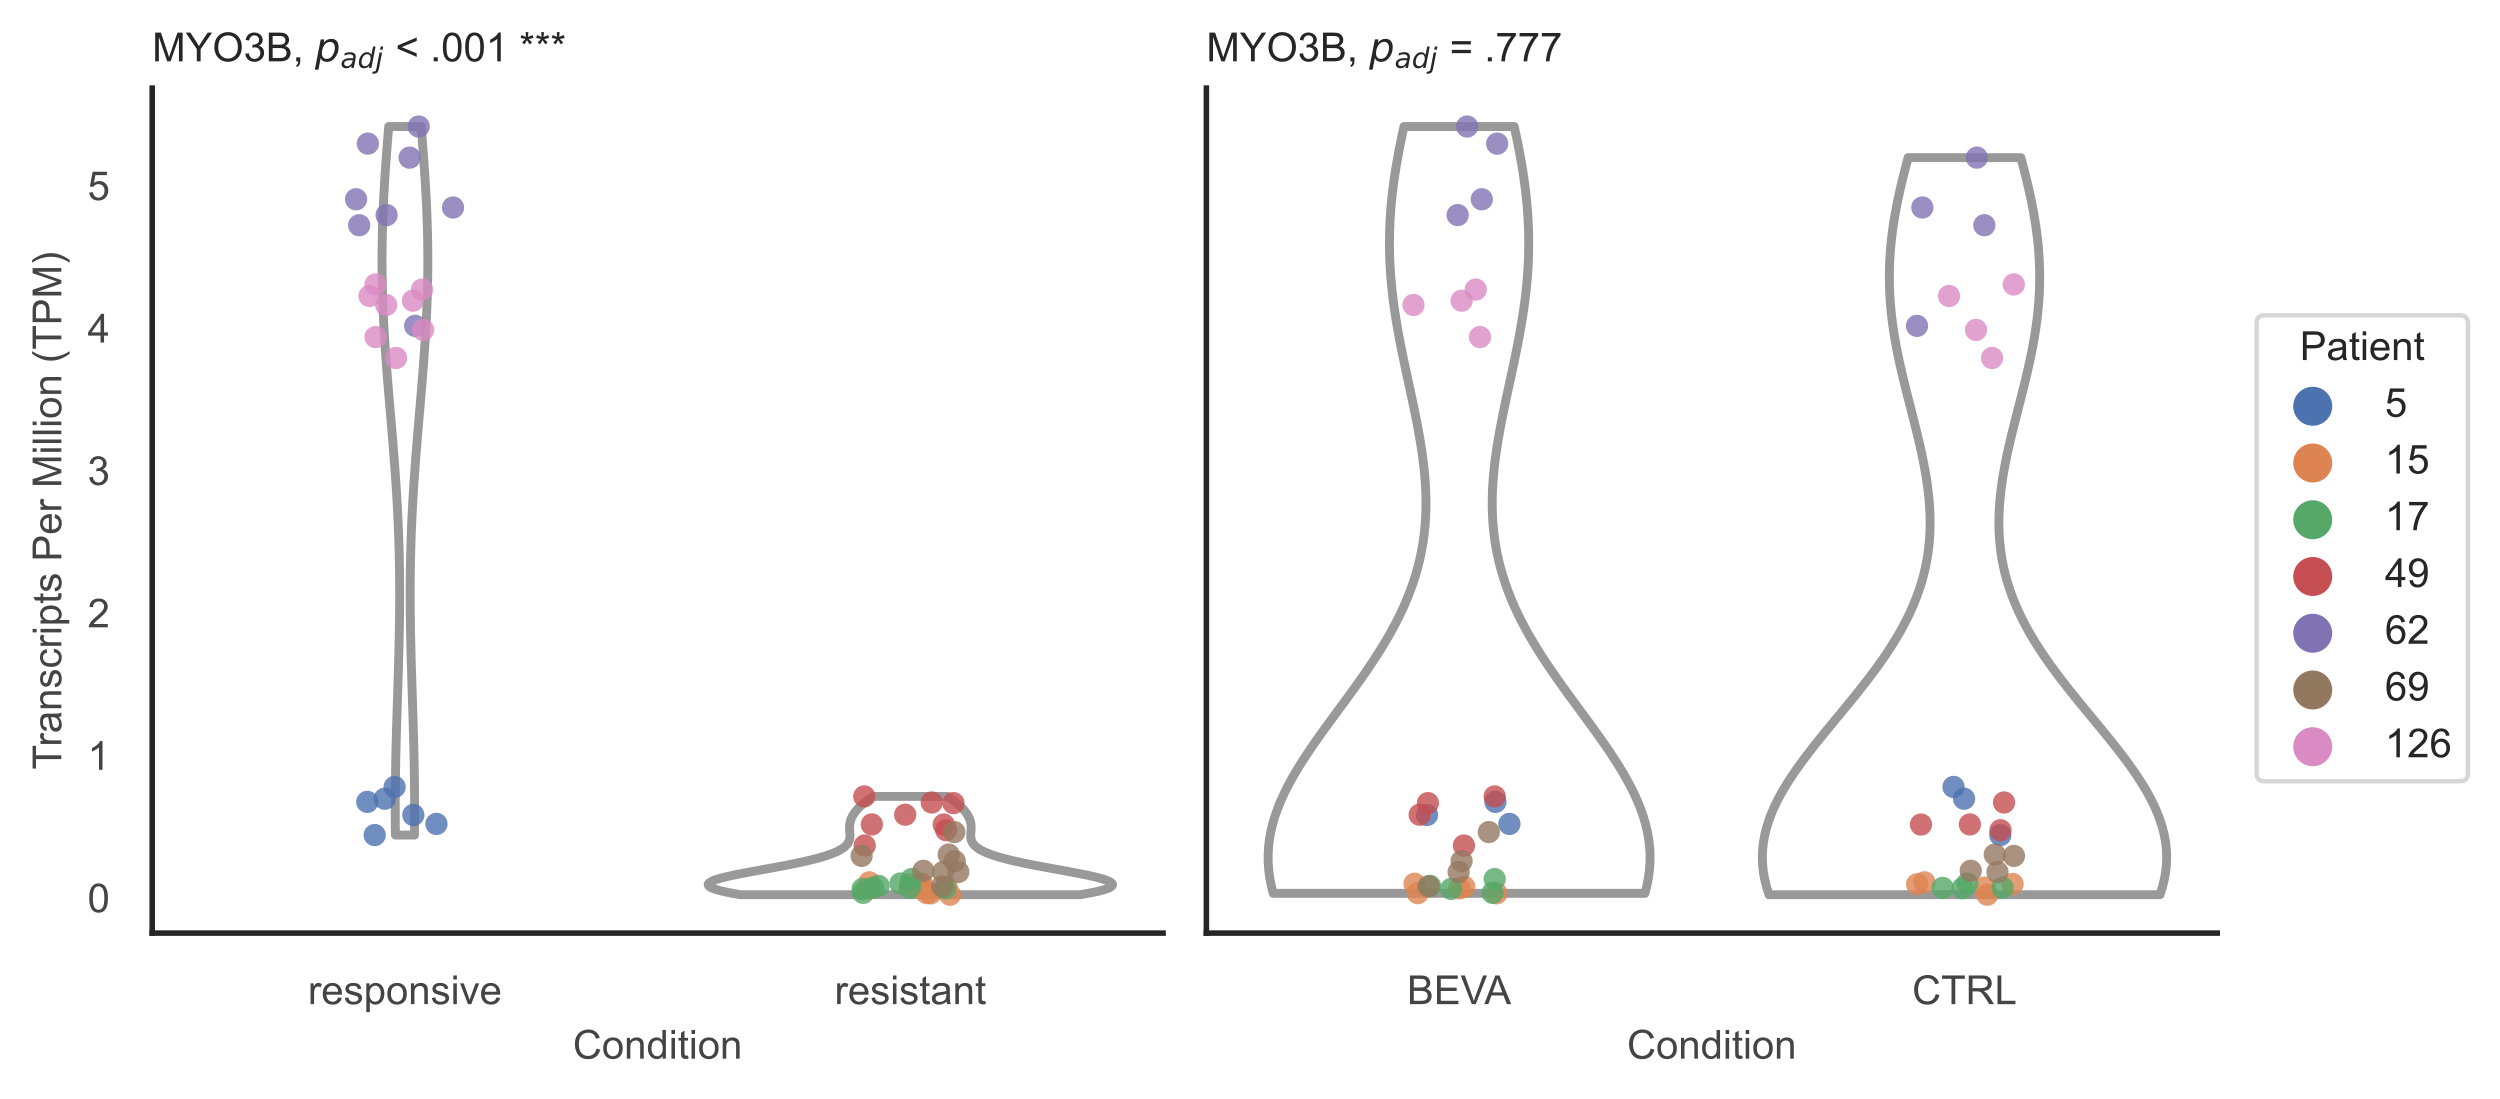 <?xml version="1.0" encoding="utf-8" standalone="no"?>
<!DOCTYPE svg PUBLIC "-//W3C//DTD SVG 1.1//EN"
  "http://www.w3.org/Graphics/SVG/1.1/DTD/svg11.dtd">
<!-- Created with matplotlib (https://matplotlib.org/) -->
<svg height="246.51pt" version="1.1" viewBox="0 0 560.891 246.51" width="560.891pt" xmlns="http://www.w3.org/2000/svg" xmlns:xlink="http://www.w3.org/1999/xlink">
 <defs>
  <style type="text/css">*{stroke-linecap:butt;stroke-linejoin:round;}</style>
 </defs>
 <g id="figure_1">
  <g id="patch_1">
   <path d="M 0 246.51 
L 560.891 246.51 
L 560.891 0 
L 0 0 
z
" style="fill:#ffffff;"/>
  </g>
  <g id="axes_1">
   <g id="patch_2">
    <path d="M 34.151 209.348 
L 260.939 209.348 
L 260.939 19.77 
L 34.151 19.77 
z
" style="fill:#ffffff;"/>
   </g>
   <g id="matplotlib.axis_1">
    <g id="xtick_1">
     <g id="text_1">
      <!-- responsive -->
      <g style="fill:#444444;" transform="translate(69.087 225.29)scale(0.09 -0.09)">
       <defs>
        <path d="M 6.5 0 
L 6.5 51.859 
L 14.406 51.859 
L 14.406 44 
Q 17.438 49.516 20 51.266 
Q 22.562 53.031 25.641 53.031 
Q 30.078 53.031 34.672 50.203 
L 31.641 42.047 
Q 28.422 43.953 25.203 43.953 
Q 22.312 43.953 20.016 42.219 
Q 17.719 40.484 16.75 37.406 
Q 15.281 32.719 15.281 27.156 
L 15.281 0 
z
" id="ArialMT-114"/>
        <path d="M 42.094 16.703 
L 51.172 15.578 
Q 49.031 7.625 43.219 3.219 
Q 37.406 -1.172 28.375 -1.172 
Q 17 -1.172 10.328 5.828 
Q 3.656 12.844 3.656 25.484 
Q 3.656 38.578 10.391 45.797 
Q 17.141 53.031 27.875 53.031 
Q 38.281 53.031 44.875 45.953 
Q 51.469 38.875 51.469 26.031 
Q 51.469 25.25 51.422 23.688 
L 12.75 23.688 
Q 13.234 15.141 17.578 10.594 
Q 21.922 6.062 28.422 6.062 
Q 33.25 6.062 36.672 8.594 
Q 40.094 11.141 42.094 16.703 
z
M 13.234 30.906 
L 42.188 30.906 
Q 41.609 37.453 38.875 40.719 
Q 34.672 45.797 27.984 45.797 
Q 21.922 45.797 17.797 41.75 
Q 13.672 37.703 13.234 30.906 
z
" id="ArialMT-101"/>
        <path d="M 3.078 15.484 
L 11.766 16.844 
Q 12.5 11.625 15.844 8.844 
Q 19.188 6.062 25.203 6.062 
Q 31.25 6.062 34.172 8.516 
Q 37.109 10.984 37.109 14.312 
Q 37.109 17.281 34.516 19 
Q 32.719 20.172 25.531 21.969 
Q 15.875 24.422 12.141 26.203 
Q 8.406 27.984 6.469 31.125 
Q 4.547 34.281 4.547 38.094 
Q 4.547 41.547 6.125 44.5 
Q 7.719 47.469 10.453 49.422 
Q 12.5 50.922 16.031 51.969 
Q 19.578 53.031 23.641 53.031 
Q 29.734 53.031 34.344 51.266 
Q 38.969 49.516 41.156 46.5 
Q 43.359 43.5 44.188 38.484 
L 35.594 37.312 
Q 35.016 41.312 32.203 43.547 
Q 29.391 45.797 24.266 45.797 
Q 18.219 45.797 15.625 43.797 
Q 13.031 41.797 13.031 39.109 
Q 13.031 37.406 14.109 36.031 
Q 15.188 34.625 17.484 33.688 
Q 18.797 33.203 25.25 31.453 
Q 34.578 28.953 38.25 27.359 
Q 41.938 25.781 44.031 22.75 
Q 46.141 19.734 46.141 15.234 
Q 46.141 10.844 43.578 6.953 
Q 41.016 3.078 36.172 0.953 
Q 31.344 -1.172 25.25 -1.172 
Q 15.141 -1.172 9.844 3.031 
Q 4.547 7.234 3.078 15.484 
z
" id="ArialMT-115"/>
        <path d="M 6.594 -19.875 
L 6.594 51.859 
L 14.594 51.859 
L 14.594 45.125 
Q 17.438 49.078 21 51.047 
Q 24.562 53.031 29.641 53.031 
Q 36.281 53.031 41.359 49.609 
Q 46.438 46.188 49.016 39.953 
Q 51.609 33.734 51.609 26.312 
Q 51.609 18.359 48.75 11.984 
Q 45.906 5.609 40.453 2.219 
Q 35.016 -1.172 29 -1.172 
Q 24.609 -1.172 21.109 0.688 
Q 17.625 2.547 15.375 5.375 
L 15.375 -19.875 
z
M 14.547 25.641 
Q 14.547 15.625 18.594 10.844 
Q 22.656 6.062 28.422 6.062 
Q 34.281 6.062 38.453 11.016 
Q 42.625 15.969 42.625 26.375 
Q 42.625 36.281 38.547 41.203 
Q 34.469 46.141 28.812 46.141 
Q 23.188 46.141 18.859 40.891 
Q 14.547 35.641 14.547 25.641 
z
" id="ArialMT-112"/>
        <path d="M 3.328 25.922 
Q 3.328 40.328 11.328 47.266 
Q 18.016 53.031 27.641 53.031 
Q 38.328 53.031 45.109 46.016 
Q 51.906 39.016 51.906 26.656 
Q 51.906 16.656 48.906 10.906 
Q 45.906 5.172 40.156 2 
Q 34.422 -1.172 27.641 -1.172 
Q 16.75 -1.172 10.031 5.812 
Q 3.328 12.797 3.328 25.922 
z
M 12.359 25.922 
Q 12.359 15.969 16.703 11.016 
Q 21.047 6.062 27.641 6.062 
Q 34.188 6.062 38.531 11.031 
Q 42.875 16.016 42.875 26.219 
Q 42.875 35.844 38.5 40.797 
Q 34.125 45.75 27.641 45.75 
Q 21.047 45.75 16.703 40.812 
Q 12.359 35.891 12.359 25.922 
z
" id="ArialMT-111"/>
        <path d="M 6.594 0 
L 6.594 51.859 
L 14.5 51.859 
L 14.5 44.484 
Q 20.219 53.031 31 53.031 
Q 35.688 53.031 39.625 51.344 
Q 43.562 49.656 45.516 46.922 
Q 47.469 44.188 48.25 40.438 
Q 48.734 37.984 48.734 31.891 
L 48.734 0 
L 39.938 0 
L 39.938 31.547 
Q 39.938 36.922 38.906 39.578 
Q 37.891 42.234 35.281 43.812 
Q 32.672 45.406 29.156 45.406 
Q 23.531 45.406 19.453 41.844 
Q 15.375 38.281 15.375 28.328 
L 15.375 0 
z
" id="ArialMT-110"/>
        <path d="M 6.641 61.469 
L 6.641 71.578 
L 15.438 71.578 
L 15.438 61.469 
z
M 6.641 0 
L 6.641 51.859 
L 15.438 51.859 
L 15.438 0 
z
" id="ArialMT-105"/>
        <path d="M 21 0 
L 1.266 51.859 
L 10.547 51.859 
L 21.688 20.797 
Q 23.484 15.766 25 10.359 
Q 26.172 14.453 28.266 20.219 
L 39.797 51.859 
L 48.828 51.859 
L 29.203 0 
z
" id="ArialMT-118"/>
       </defs>
       <use xlink:href="#ArialMT-114"/>
       <use x="33.301" xlink:href="#ArialMT-101"/>
       <use x="88.916" xlink:href="#ArialMT-115"/>
       <use x="138.916" xlink:href="#ArialMT-112"/>
       <use x="194.531" xlink:href="#ArialMT-111"/>
       <use x="250.146" xlink:href="#ArialMT-110"/>
       <use x="305.762" xlink:href="#ArialMT-115"/>
       <use x="355.762" xlink:href="#ArialMT-105"/>
       <use x="377.979" xlink:href="#ArialMT-118"/>
       <use x="427.979" xlink:href="#ArialMT-101"/>
      </g>
     </g>
    </g>
    <g id="xtick_2">
     <g id="text_2">
      <!-- resistant -->
      <g style="fill:#444444;" transform="translate(187.236 225.29)scale(0.09 -0.09)">
       <defs>
        <path d="M 25.781 7.859 
L 27.047 0.094 
Q 23.344 -0.688 20.406 -0.688 
Q 15.625 -0.688 12.984 0.828 
Q 10.359 2.344 9.281 4.812 
Q 8.203 7.281 8.203 15.188 
L 8.203 45.016 
L 1.766 45.016 
L 1.766 51.859 
L 8.203 51.859 
L 8.203 64.703 
L 16.938 69.969 
L 16.938 51.859 
L 25.781 51.859 
L 25.781 45.016 
L 16.938 45.016 
L 16.938 14.703 
Q 16.938 10.938 17.406 9.859 
Q 17.875 8.797 18.922 8.156 
Q 19.969 7.516 21.922 7.516 
Q 23.391 7.516 25.781 7.859 
z
" id="ArialMT-116"/>
        <path d="M 40.438 6.391 
Q 35.547 2.25 31.031 0.531 
Q 26.516 -1.172 21.344 -1.172 
Q 12.797 -1.172 8.203 3 
Q 3.609 7.172 3.609 13.672 
Q 3.609 17.484 5.344 20.625 
Q 7.078 23.781 9.891 25.688 
Q 12.703 27.594 16.219 28.562 
Q 18.797 29.25 24.031 29.891 
Q 34.672 31.156 39.703 32.906 
Q 39.75 34.719 39.75 35.203 
Q 39.75 40.578 37.25 42.781 
Q 33.891 45.75 27.25 45.75 
Q 21.047 45.75 18.094 43.578 
Q 15.141 41.406 13.719 35.891 
L 5.125 37.062 
Q 6.297 42.578 8.984 45.969 
Q 11.672 49.359 16.75 51.188 
Q 21.828 53.031 28.516 53.031 
Q 35.156 53.031 39.297 51.469 
Q 43.453 49.906 45.406 47.531 
Q 47.359 45.172 48.141 41.547 
Q 48.578 39.312 48.578 33.453 
L 48.578 21.734 
Q 48.578 9.469 49.141 6.219 
Q 49.703 2.984 51.375 0 
L 42.188 0 
Q 40.828 2.734 40.438 6.391 
z
M 39.703 26.031 
Q 34.906 24.078 25.344 22.703 
Q 19.922 21.922 17.672 20.938 
Q 15.438 19.969 14.203 18.094 
Q 12.984 16.219 12.984 13.922 
Q 12.984 10.406 15.641 8.062 
Q 18.312 5.719 23.438 5.719 
Q 28.516 5.719 32.469 7.938 
Q 36.422 10.156 38.281 14.016 
Q 39.703 17 39.703 22.797 
z
" id="ArialMT-97"/>
       </defs>
       <use xlink:href="#ArialMT-114"/>
       <use x="33.301" xlink:href="#ArialMT-101"/>
       <use x="88.916" xlink:href="#ArialMT-115"/>
       <use x="138.916" xlink:href="#ArialMT-105"/>
       <use x="161.133" xlink:href="#ArialMT-115"/>
       <use x="211.133" xlink:href="#ArialMT-116"/>
       <use x="238.916" xlink:href="#ArialMT-97"/>
       <use x="294.531" xlink:href="#ArialMT-110"/>
       <use x="350.146" xlink:href="#ArialMT-116"/>
      </g>
     </g>
    </g>
    <g id="text_3">
     <!-- Condition -->
     <g style="fill:#444444;" transform="translate(128.533 237.521)scale(0.09 -0.09)">
      <defs>
       <path d="M 58.797 25.094 
L 68.266 22.703 
Q 65.281 11.031 57.547 4.906 
Q 49.812 -1.219 38.625 -1.219 
Q 27.047 -1.219 19.797 3.484 
Q 12.547 8.203 8.766 17.141 
Q 4.984 26.078 4.984 36.328 
Q 4.984 47.516 9.25 55.828 
Q 13.531 64.156 21.406 68.469 
Q 29.297 72.797 38.766 72.797 
Q 49.516 72.797 56.828 67.328 
Q 64.156 61.859 67.047 51.953 
L 57.719 49.75 
Q 55.219 57.562 50.484 61.125 
Q 45.75 64.703 38.578 64.703 
Q 30.328 64.703 24.781 60.734 
Q 19.234 56.781 16.984 50.109 
Q 14.75 43.453 14.75 36.375 
Q 14.75 27.25 17.406 20.438 
Q 20.062 13.625 25.672 10.25 
Q 31.297 6.891 37.844 6.891 
Q 45.797 6.891 51.312 11.469 
Q 56.844 16.062 58.797 25.094 
z
" id="ArialMT-67"/>
       <path d="M 40.234 0 
L 40.234 6.547 
Q 35.297 -1.172 25.734 -1.172 
Q 19.531 -1.172 14.328 2.25 
Q 9.125 5.672 6.266 11.797 
Q 3.422 17.922 3.422 25.875 
Q 3.422 33.641 6 39.969 
Q 8.594 46.297 13.766 49.656 
Q 18.953 53.031 25.344 53.031 
Q 30.031 53.031 33.688 51.047 
Q 37.359 49.078 39.656 45.906 
L 39.656 71.578 
L 48.391 71.578 
L 48.391 0 
z
M 12.453 25.875 
Q 12.453 15.922 16.641 10.984 
Q 20.844 6.062 26.562 6.062 
Q 32.328 6.062 36.344 10.766 
Q 40.375 15.484 40.375 25.141 
Q 40.375 35.797 36.266 40.766 
Q 32.172 45.75 26.172 45.75 
Q 20.312 45.75 16.375 40.969 
Q 12.453 36.188 12.453 25.875 
z
" id="ArialMT-100"/>
      </defs>
      <use xlink:href="#ArialMT-67"/>
      <use x="72.217" xlink:href="#ArialMT-111"/>
      <use x="127.832" xlink:href="#ArialMT-110"/>
      <use x="183.447" xlink:href="#ArialMT-100"/>
      <use x="239.062" xlink:href="#ArialMT-105"/>
      <use x="261.279" xlink:href="#ArialMT-116"/>
      <use x="289.062" xlink:href="#ArialMT-105"/>
      <use x="311.279" xlink:href="#ArialMT-111"/>
      <use x="366.895" xlink:href="#ArialMT-110"/>
     </g>
    </g>
   </g>
   <g id="matplotlib.axis_2">
    <g id="ytick_1">
     <g id="text_4">
      <!-- 0 -->
      <g style="fill:#444444;" transform="translate(19.646 204.663)scale(0.09 -0.09)">
       <defs>
        <path d="M 4.156 35.297 
Q 4.156 48 6.766 55.734 
Q 9.375 63.484 14.516 67.672 
Q 19.672 71.875 27.484 71.875 
Q 33.25 71.875 37.594 69.547 
Q 41.938 67.234 44.766 62.859 
Q 47.609 58.5 49.219 52.219 
Q 50.828 45.953 50.828 35.297 
Q 50.828 22.703 48.234 14.969 
Q 45.656 7.234 40.5 3 
Q 35.359 -1.219 27.484 -1.219 
Q 17.141 -1.219 11.234 6.203 
Q 4.156 15.141 4.156 35.297 
z
M 13.188 35.297 
Q 13.188 17.672 17.312 11.828 
Q 21.438 6 27.484 6 
Q 33.547 6 37.672 11.859 
Q 41.797 17.719 41.797 35.297 
Q 41.797 52.984 37.672 58.781 
Q 33.547 64.594 27.391 64.594 
Q 21.344 64.594 17.719 59.469 
Q 13.188 52.938 13.188 35.297 
z
" id="ArialMT-48"/>
       </defs>
       <use xlink:href="#ArialMT-48"/>
      </g>
     </g>
    </g>
    <g id="ytick_2">
     <g id="text_5">
      <!-- 1 -->
      <g style="fill:#444444;" transform="translate(19.646 172.708)scale(0.09 -0.09)">
       <defs>
        <path d="M 37.25 0 
L 28.469 0 
L 28.469 56 
Q 25.297 52.984 20.141 49.953 
Q 14.984 46.922 10.891 45.406 
L 10.891 53.906 
Q 18.266 57.375 23.781 62.297 
Q 29.297 67.234 31.594 71.875 
L 37.25 71.875 
z
" id="ArialMT-49"/>
       </defs>
       <use xlink:href="#ArialMT-49"/>
      </g>
     </g>
    </g>
    <g id="ytick_3">
     <g id="text_6">
      <!-- 2 -->
      <g style="fill:#444444;" transform="translate(19.646 140.753)scale(0.09 -0.09)">
       <defs>
        <path d="M 50.344 8.453 
L 50.344 0 
L 3.031 0 
Q 2.938 3.172 4.047 6.109 
Q 5.859 10.938 9.828 15.625 
Q 13.812 20.312 21.344 26.469 
Q 33.016 36.031 37.109 41.625 
Q 41.219 47.219 41.219 52.203 
Q 41.219 57.422 37.469 61 
Q 33.734 64.594 27.734 64.594 
Q 21.391 64.594 17.578 60.781 
Q 13.766 56.984 13.719 50.25 
L 4.688 51.172 
Q 5.609 61.281 11.656 66.578 
Q 17.719 71.875 27.938 71.875 
Q 38.234 71.875 44.234 66.156 
Q 50.25 60.453 50.25 52 
Q 50.25 47.703 48.484 43.547 
Q 46.734 39.406 42.656 34.812 
Q 38.578 30.219 29.109 22.219 
Q 21.188 15.578 18.938 13.203 
Q 16.703 10.844 15.234 8.453 
z
" id="ArialMT-50"/>
       </defs>
       <use xlink:href="#ArialMT-50"/>
      </g>
     </g>
    </g>
    <g id="ytick_4">
     <g id="text_7">
      <!-- 3 -->
      <g style="fill:#444444;" transform="translate(19.646 108.798)scale(0.09 -0.09)">
       <defs>
        <path d="M 4.203 18.891 
L 12.984 20.062 
Q 14.5 12.594 18.141 9.297 
Q 21.781 6 27 6 
Q 33.203 6 37.469 10.297 
Q 41.75 14.594 41.75 20.953 
Q 41.75 27 37.797 30.922 
Q 33.844 34.859 27.734 34.859 
Q 25.25 34.859 21.531 33.891 
L 22.516 41.609 
Q 23.391 41.5 23.922 41.5 
Q 29.547 41.5 34.031 44.422 
Q 38.531 47.359 38.531 53.469 
Q 38.531 58.297 35.25 61.469 
Q 31.984 64.656 26.812 64.656 
Q 21.688 64.656 18.266 61.422 
Q 14.844 58.203 13.875 51.766 
L 5.078 53.328 
Q 6.688 62.156 12.391 67.016 
Q 18.109 71.875 26.609 71.875 
Q 32.469 71.875 37.391 69.359 
Q 42.328 66.844 44.938 62.5 
Q 47.562 58.156 47.562 53.266 
Q 47.562 48.641 45.062 44.828 
Q 42.578 41.016 37.703 38.766 
Q 44.047 37.312 47.562 32.688 
Q 51.078 28.078 51.078 21.141 
Q 51.078 11.766 44.234 5.25 
Q 37.406 -1.266 26.953 -1.266 
Q 17.531 -1.266 11.297 4.344 
Q 5.078 9.969 4.203 18.891 
z
" id="ArialMT-51"/>
       </defs>
       <use xlink:href="#ArialMT-51"/>
      </g>
     </g>
    </g>
    <g id="ytick_5">
     <g id="text_8">
      <!-- 4 -->
      <g style="fill:#444444;" transform="translate(19.646 76.843)scale(0.09 -0.09)">
       <defs>
        <path d="M 32.328 0 
L 32.328 17.141 
L 1.266 17.141 
L 1.266 25.203 
L 33.938 71.578 
L 41.109 71.578 
L 41.109 25.203 
L 50.781 25.203 
L 50.781 17.141 
L 41.109 17.141 
L 41.109 0 
z
M 32.328 25.203 
L 32.328 57.469 
L 9.906 25.203 
z
" id="ArialMT-52"/>
       </defs>
       <use xlink:href="#ArialMT-52"/>
      </g>
     </g>
    </g>
    <g id="ytick_6">
     <g id="text_9">
      <!-- 5 -->
      <g style="fill:#444444;" transform="translate(19.646 44.887)scale(0.09 -0.09)">
       <defs>
        <path d="M 4.156 18.75 
L 13.375 19.531 
Q 14.406 12.797 18.141 9.391 
Q 21.875 6 27.156 6 
Q 33.5 6 37.891 10.781 
Q 42.281 15.578 42.281 23.484 
Q 42.281 31 38.062 35.344 
Q 33.844 39.703 27 39.703 
Q 22.75 39.703 19.328 37.766 
Q 15.922 35.844 13.969 32.766 
L 5.719 33.844 
L 12.641 70.609 
L 48.25 70.609 
L 48.25 62.203 
L 19.672 62.203 
L 15.828 42.969 
Q 22.266 47.469 29.344 47.469 
Q 38.719 47.469 45.156 40.969 
Q 51.609 34.469 51.609 24.266 
Q 51.609 14.547 45.953 7.469 
Q 39.062 -1.219 27.156 -1.219 
Q 17.391 -1.219 11.203 4.25 
Q 5.031 9.719 4.156 18.75 
z
" id="ArialMT-53"/>
       </defs>
       <use xlink:href="#ArialMT-53"/>
      </g>
     </g>
    </g>
    <g id="text_10">
     <!-- Transcripts Per Million (TPM) -->
     <g style="fill:#444444;" transform="translate(13.752 172.644)rotate(-90)scale(0.09 -0.09)">
      <defs>
       <path d="M 25.922 0 
L 25.922 63.141 
L 2.344 63.141 
L 2.344 71.578 
L 59.078 71.578 
L 59.078 63.141 
L 35.406 63.141 
L 35.406 0 
z
" id="ArialMT-84"/>
       <path d="M 40.438 19 
L 49.078 17.875 
Q 47.656 8.938 41.812 3.875 
Q 35.984 -1.172 27.484 -1.172 
Q 16.844 -1.172 10.375 5.781 
Q 3.906 12.75 3.906 25.734 
Q 3.906 34.125 6.688 40.422 
Q 9.469 46.734 15.156 49.875 
Q 20.844 53.031 27.547 53.031 
Q 35.984 53.031 41.359 48.75 
Q 46.734 44.484 48.25 36.625 
L 39.703 35.297 
Q 38.484 40.531 35.375 43.156 
Q 32.281 45.797 27.875 45.797 
Q 21.234 45.797 17.078 41.031 
Q 12.938 36.281 12.938 25.984 
Q 12.938 15.531 16.938 10.797 
Q 20.953 6.062 27.391 6.062 
Q 32.562 6.062 36.031 9.234 
Q 39.5 12.406 40.438 19 
z
" id="ArialMT-99"/>
       <path id="ArialMT-32"/>
       <path d="M 7.719 0 
L 7.719 71.578 
L 34.719 71.578 
Q 41.844 71.578 45.609 70.906 
Q 50.875 70.016 54.438 67.547 
Q 58.016 65.094 60.188 60.641 
Q 62.359 56.203 62.359 50.875 
Q 62.359 41.75 56.547 35.422 
Q 50.734 29.109 35.547 29.109 
L 17.188 29.109 
L 17.188 0 
z
M 17.188 37.547 
L 35.688 37.547 
Q 44.875 37.547 48.734 40.969 
Q 52.594 44.391 52.594 50.594 
Q 52.594 55.078 50.312 58.266 
Q 48.047 61.469 44.344 62.5 
Q 41.938 63.141 35.5 63.141 
L 17.188 63.141 
z
" id="ArialMT-80"/>
       <path d="M 7.422 0 
L 7.422 71.578 
L 21.688 71.578 
L 38.625 20.906 
Q 40.969 13.812 42.047 10.297 
Q 43.266 14.203 45.844 21.781 
L 62.984 71.578 
L 75.734 71.578 
L 75.734 0 
L 66.609 0 
L 66.609 59.906 
L 45.797 0 
L 37.25 0 
L 16.547 60.938 
L 16.547 0 
z
" id="ArialMT-77"/>
       <path d="M 6.391 0 
L 6.391 71.578 
L 15.188 71.578 
L 15.188 0 
z
" id="ArialMT-108"/>
       <path d="M 23.391 -21.047 
Q 16.109 -11.859 11.078 0.438 
Q 6.062 12.75 6.062 25.922 
Q 6.062 37.547 9.812 48.188 
Q 14.203 60.547 23.391 72.797 
L 29.688 72.797 
Q 23.781 62.641 21.875 58.297 
Q 18.891 51.562 17.188 44.234 
Q 15.094 35.109 15.094 25.875 
Q 15.094 2.391 29.688 -21.047 
z
" id="ArialMT-40"/>
       <path d="M 12.359 -21.047 
L 6.062 -21.047 
Q 20.656 2.391 20.656 25.875 
Q 20.656 35.062 18.562 44.094 
Q 16.891 51.422 13.922 58.156 
Q 12.016 62.547 6.062 72.797 
L 12.359 72.797 
Q 21.531 60.547 25.922 48.188 
Q 29.688 37.547 29.688 25.922 
Q 29.688 12.75 24.625 0.438 
Q 19.578 -11.859 12.359 -21.047 
z
" id="ArialMT-41"/>
      </defs>
      <use xlink:href="#ArialMT-84"/>
      <use x="57.334" xlink:href="#ArialMT-114"/>
      <use x="90.635" xlink:href="#ArialMT-97"/>
      <use x="146.25" xlink:href="#ArialMT-110"/>
      <use x="201.865" xlink:href="#ArialMT-115"/>
      <use x="251.865" xlink:href="#ArialMT-99"/>
      <use x="301.865" xlink:href="#ArialMT-114"/>
      <use x="335.166" xlink:href="#ArialMT-105"/>
      <use x="357.383" xlink:href="#ArialMT-112"/>
      <use x="412.998" xlink:href="#ArialMT-116"/>
      <use x="440.781" xlink:href="#ArialMT-115"/>
      <use x="490.781" xlink:href="#ArialMT-32"/>
      <use x="518.564" xlink:href="#ArialMT-80"/>
      <use x="585.264" xlink:href="#ArialMT-101"/>
      <use x="640.879" xlink:href="#ArialMT-114"/>
      <use x="674.18" xlink:href="#ArialMT-32"/>
      <use x="701.963" xlink:href="#ArialMT-77"/>
      <use x="785.264" xlink:href="#ArialMT-105"/>
      <use x="807.48" xlink:href="#ArialMT-108"/>
      <use x="829.697" xlink:href="#ArialMT-108"/>
      <use x="851.914" xlink:href="#ArialMT-105"/>
      <use x="874.131" xlink:href="#ArialMT-111"/>
      <use x="929.746" xlink:href="#ArialMT-110"/>
      <use x="985.361" xlink:href="#ArialMT-32"/>
      <use x="1013.145" xlink:href="#ArialMT-40"/>
      <use x="1046.445" xlink:href="#ArialMT-84"/>
      <use x="1107.529" xlink:href="#ArialMT-80"/>
      <use x="1174.229" xlink:href="#ArialMT-77"/>
      <use x="1257.529" xlink:href="#ArialMT-41"/>
     </g>
    </g>
   </g>
   <g id="PolyCollection_1">
    <defs>
     <path d="M 92.985 -59.16 
L 88.711 -59.16 
L 88.694 -60.766 
L 88.682 -62.372 
L 88.675 -63.977 
L 88.674 -65.583 
L 88.678 -67.189 
L 88.688 -68.794 
L 88.702 -70.4 
L 88.722 -72.006 
L 88.746 -73.611 
L 88.775 -75.217 
L 88.807 -76.823 
L 88.844 -78.429 
L 88.884 -80.034 
L 88.927 -81.64 
L 88.973 -83.246 
L 89.021 -84.851 
L 89.07 -86.457 
L 89.121 -88.063 
L 89.172 -89.668 
L 89.223 -91.274 
L 89.274 -92.88 
L 89.324 -94.485 
L 89.373 -96.091 
L 89.419 -97.697 
L 89.463 -99.302 
L 89.504 -100.908 
L 89.542 -102.514 
L 89.575 -104.119 
L 89.604 -105.725 
L 89.628 -107.331 
L 89.647 -108.936 
L 89.661 -110.542 
L 89.668 -112.148 
L 89.669 -113.753 
L 89.664 -115.359 
L 89.652 -116.965 
L 89.633 -118.57 
L 89.607 -120.176 
L 89.573 -121.782 
L 89.532 -123.387 
L 89.484 -124.993 
L 89.429 -126.599 
L 89.366 -128.205 
L 89.296 -129.81 
L 89.219 -131.416 
L 89.135 -133.022 
L 89.044 -134.627 
L 88.947 -136.233 
L 88.844 -137.839 
L 88.735 -139.444 
L 88.621 -141.05 
L 88.502 -142.656 
L 88.379 -144.261 
L 88.252 -145.867 
L 88.121 -147.473 
L 87.988 -149.078 
L 87.853 -150.684 
L 87.716 -152.29 
L 87.579 -153.895 
L 87.442 -155.501 
L 87.305 -157.107 
L 87.17 -158.712 
L 87.036 -160.318 
L 86.906 -161.924 
L 86.779 -163.529 
L 86.657 -165.135 
L 86.539 -166.741 
L 86.427 -168.346 
L 86.322 -169.952 
L 86.223 -171.558 
L 86.131 -173.164 
L 86.048 -174.769 
L 85.972 -176.375 
L 85.906 -177.981 
L 85.849 -179.586 
L 85.801 -181.192 
L 85.763 -182.798 
L 85.736 -184.403 
L 85.718 -186.009 
L 85.71 -187.615 
L 85.713 -189.22 
L 85.726 -190.826 
L 85.749 -192.432 
L 85.781 -194.037 
L 85.824 -195.643 
L 85.876 -197.249 
L 85.937 -198.854 
L 86.006 -200.46 
L 86.084 -202.066 
L 86.17 -203.671 
L 86.263 -205.277 
L 86.363 -206.883 
L 86.47 -208.488 
L 86.582 -210.094 
L 86.699 -211.7 
L 86.821 -213.305 
L 86.947 -214.911 
L 87.077 -216.517 
L 87.209 -218.122 
L 94.487 -218.122 
L 94.487 -218.122 
L 94.619 -216.517 
L 94.748 -214.911 
L 94.874 -213.305 
L 94.996 -211.7 
L 95.114 -210.094 
L 95.226 -208.488 
L 95.332 -206.883 
L 95.432 -205.277 
L 95.526 -203.671 
L 95.611 -202.066 
L 95.689 -200.46 
L 95.759 -198.854 
L 95.82 -197.249 
L 95.872 -195.643 
L 95.914 -194.037 
L 95.947 -192.432 
L 95.97 -190.826 
L 95.983 -189.22 
L 95.985 -187.615 
L 95.978 -186.009 
L 95.96 -184.403 
L 95.932 -182.798 
L 95.894 -181.192 
L 95.847 -179.586 
L 95.79 -177.981 
L 95.723 -176.375 
L 95.648 -174.769 
L 95.564 -173.164 
L 95.473 -171.558 
L 95.374 -169.952 
L 95.268 -168.346 
L 95.156 -166.741 
L 95.039 -165.135 
L 94.916 -163.529 
L 94.789 -161.924 
L 94.659 -160.318 
L 94.526 -158.712 
L 94.391 -157.107 
L 94.254 -155.501 
L 94.117 -153.895 
L 93.979 -152.29 
L 93.843 -150.684 
L 93.707 -149.078 
L 93.574 -147.473 
L 93.444 -145.867 
L 93.317 -144.261 
L 93.193 -142.656 
L 93.074 -141.05 
L 92.96 -139.444 
L 92.851 -137.839 
L 92.748 -136.233 
L 92.651 -134.627 
L 92.561 -133.022 
L 92.477 -131.416 
L 92.4 -129.81 
L 92.33 -128.205 
L 92.267 -126.599 
L 92.211 -124.993 
L 92.163 -123.387 
L 92.122 -121.782 
L 92.089 -120.176 
L 92.063 -118.57 
L 92.044 -116.965 
L 92.032 -115.359 
L 92.026 -113.753 
L 92.027 -112.148 
L 92.035 -110.542 
L 92.048 -108.936 
L 92.067 -107.331 
L 92.091 -105.725 
L 92.12 -104.119 
L 92.154 -102.514 
L 92.191 -100.908 
L 92.232 -99.302 
L 92.276 -97.697 
L 92.323 -96.091 
L 92.371 -94.485 
L 92.421 -92.88 
L 92.472 -91.274 
L 92.524 -89.668 
L 92.575 -88.063 
L 92.626 -86.457 
L 92.675 -84.851 
L 92.723 -83.246 
L 92.768 -81.64 
L 92.812 -80.034 
L 92.852 -78.429 
L 92.888 -76.823 
L 92.921 -75.217 
L 92.95 -73.611 
L 92.974 -72.006 
L 92.993 -70.4 
L 93.008 -68.794 
L 93.017 -67.189 
L 93.021 -65.583 
L 93.02 -63.977 
L 93.014 -62.372 
L 93.002 -60.766 
L 92.985 -59.16 
z
" id="mda995e2e35" style="stroke:#999999;stroke-width:2;"/>
    </defs>
    <g clip-path="url(#pc90817ed47)">
     <use style="fill:#ffffff;stroke:#999999;stroke-width:2;" x="0" xlink:href="#mda995e2e35" y="246.51"/>
    </g>
   </g>
   <g id="PolyCollection_2">
    <defs>
     <path d="M 242.388 -45.779 
L 166.096 -45.779 
L 164.813 -46.001 
L 163.632 -46.224 
L 162.566 -46.447 
L 161.623 -46.67 
L 160.811 -46.892 
L 160.136 -47.115 
L 159.604 -47.338 
L 159.217 -47.56 
L 158.977 -47.783 
L 158.884 -48.006 
L 158.936 -48.229 
L 159.129 -48.451 
L 159.459 -48.674 
L 159.919 -48.897 
L 160.501 -49.119 
L 161.196 -49.342 
L 161.994 -49.565 
L 162.886 -49.787 
L 163.859 -50.01 
L 164.903 -50.233 
L 166.005 -50.456 
L 167.154 -50.678 
L 168.338 -50.901 
L 169.547 -51.124 
L 170.77 -51.346 
L 171.996 -51.569 
L 173.216 -51.792 
L 174.423 -52.015 
L 175.607 -52.237 
L 176.762 -52.46 
L 177.883 -52.683 
L 178.964 -52.905 
L 180.001 -53.128 
L 180.991 -53.351 
L 181.931 -53.573 
L 182.818 -53.796 
L 183.653 -54.019 
L 184.434 -54.242 
L 185.161 -54.464 
L 185.834 -54.687 
L 186.454 -54.91 
L 187.023 -55.132 
L 187.542 -55.355 
L 188.011 -55.578 
L 188.434 -55.801 
L 188.811 -56.023 
L 189.146 -56.246 
L 189.439 -56.469 
L 189.695 -56.691 
L 189.914 -56.914 
L 190.1 -57.137 
L 190.255 -57.359 
L 190.381 -57.582 
L 190.482 -57.805 
L 190.559 -58.028 
L 190.616 -58.25 
L 190.655 -58.473 
L 190.679 -58.696 
L 190.69 -58.918 
L 190.691 -59.141 
L 190.684 -59.364 
L 190.672 -59.586 
L 190.657 -59.809 
L 190.641 -60.032 
L 190.627 -60.255 
L 190.615 -60.477 
L 190.608 -60.7 
L 190.606 -60.923 
L 190.613 -61.145 
L 190.627 -61.368 
L 190.651 -61.591 
L 190.684 -61.814 
L 190.728 -62.036 
L 190.784 -62.259 
L 190.85 -62.482 
L 190.928 -62.704 
L 191.018 -62.927 
L 191.119 -63.15 
L 191.232 -63.372 
L 191.356 -63.595 
L 191.492 -63.818 
L 191.64 -64.041 
L 191.799 -64.263 
L 191.97 -64.486 
L 192.152 -64.709 
L 192.346 -64.931 
L 192.552 -65.154 
L 192.77 -65.377 
L 193 -65.6 
L 193.241 -65.822 
L 193.495 -66.045 
L 193.76 -66.268 
L 194.036 -66.49 
L 194.324 -66.713 
L 194.623 -66.936 
L 194.932 -67.158 
L 195.251 -67.381 
L 195.578 -67.604 
L 195.913 -67.827 
L 212.57 -67.827 
L 212.57 -67.827 
L 212.906 -67.604 
L 213.233 -67.381 
L 213.552 -67.158 
L 213.861 -66.936 
L 214.159 -66.713 
L 214.447 -66.49 
L 214.724 -66.268 
L 214.989 -66.045 
L 215.242 -65.822 
L 215.484 -65.6 
L 215.714 -65.377 
L 215.931 -65.154 
L 216.137 -64.931 
L 216.332 -64.709 
L 216.514 -64.486 
L 216.685 -64.263 
L 216.844 -64.041 
L 216.992 -63.818 
L 217.128 -63.595 
L 217.252 -63.372 
L 217.365 -63.15 
L 217.466 -62.927 
L 217.556 -62.704 
L 217.634 -62.482 
L 217.7 -62.259 
L 217.755 -62.036 
L 217.799 -61.814 
L 217.833 -61.591 
L 217.857 -61.368 
L 217.871 -61.145 
L 217.877 -60.923 
L 217.876 -60.7 
L 217.869 -60.477 
L 217.857 -60.255 
L 217.842 -60.032 
L 217.826 -59.809 
L 217.811 -59.586 
L 217.8 -59.364 
L 217.793 -59.141 
L 217.794 -58.918 
L 217.805 -58.696 
L 217.829 -58.473 
L 217.868 -58.25 
L 217.924 -58.028 
L 218.002 -57.805 
L 218.102 -57.582 
L 218.229 -57.359 
L 218.384 -57.137 
L 218.57 -56.914 
L 218.789 -56.691 
L 219.044 -56.469 
L 219.338 -56.246 
L 219.673 -56.023 
L 220.05 -55.801 
L 220.473 -55.578 
L 220.942 -55.355 
L 221.46 -55.132 
L 222.029 -54.91 
L 222.65 -54.687 
L 223.323 -54.464 
L 224.05 -54.242 
L 224.831 -54.019 
L 225.665 -53.796 
L 226.553 -53.573 
L 227.493 -53.351 
L 228.483 -53.128 
L 229.52 -52.905 
L 230.601 -52.683 
L 231.721 -52.46 
L 232.877 -52.237 
L 234.061 -52.015 
L 235.267 -51.792 
L 236.488 -51.569 
L 237.714 -51.346 
L 238.937 -51.124 
L 240.145 -50.901 
L 241.33 -50.678 
L 242.479 -50.456 
L 243.581 -50.233 
L 244.625 -50.01 
L 245.598 -49.787 
L 246.489 -49.565 
L 247.288 -49.342 
L 247.983 -49.119 
L 248.565 -48.897 
L 249.025 -48.674 
L 249.354 -48.451 
L 249.548 -48.229 
L 249.599 -48.006 
L 249.506 -47.783 
L 249.267 -47.56 
L 248.88 -47.338 
L 248.347 -47.115 
L 247.673 -46.892 
L 246.861 -46.67 
L 245.917 -46.447 
L 244.851 -46.224 
L 243.671 -46.001 
L 242.388 -45.779 
z
" id="m534ab778ac" style="stroke:#999999;stroke-width:2;"/>
    </defs>
    <g clip-path="url(#pc90817ed47)">
     <use style="fill:#ffffff;stroke:#999999;stroke-width:2;" x="0" xlink:href="#m534ab778ac" y="246.51"/>
    </g>
   </g>
   <g id="PathCollection_1"/>
   <g id="PathCollection_2"/>
   <g id="PathCollection_3"/>
   <g id="PathCollection_4"/>
   <g id="PathCollection_5"/>
   <g id="PathCollection_6"/>
   <g id="PathCollection_7"/>
   <g id="patch_3">
    <path d="M 34.151 209.348 
L 34.151 19.77 
" style="fill:none;stroke:#262626;stroke-linecap:square;stroke-linejoin:miter;stroke-width:1.25;"/>
   </g>
   <g id="patch_4">
    <path d="M 34.151 209.348 
L 260.939 209.348 
" style="fill:none;stroke:#262626;stroke-linecap:square;stroke-linejoin:miter;stroke-width:1.25;"/>
   </g>
   <g id="PathCollection_8">
    <defs>
     <path d="M 0 2.5 
C 0.663 2.5 1.299 2.237 1.768 1.768 
C 2.237 1.299 2.5 0.663 2.5 -0 
C 2.5 -0.663 2.237 -1.299 1.768 -1.768 
C 1.299 -2.237 0.663 -2.5 0 -2.5 
C -0.663 -2.5 -1.299 -2.237 -1.768 -1.768 
C -2.237 -1.299 -2.5 -0.663 -2.5 0 
C -2.5 0.663 -2.237 1.299 -1.768 1.768 
C -1.299 2.237 -0.663 2.5 0 2.5 
z
" id="C0_0_07a8b9a5d9"/>
    </defs>
    <g clip-path="url(#pc90817ed47)">
     <use style="fill:#4c72b0;fill-opacity:0.8;" x="82.399" xlink:href="#C0_0_07a8b9a5d9" y="179.906"/>
    </g>
    <g clip-path="url(#pc90817ed47)">
     <use style="fill:#4c72b0;fill-opacity:0.8;" x="97.922" xlink:href="#C0_0_07a8b9a5d9" y="184.851"/>
    </g>
    <g clip-path="url(#pc90817ed47)">
     <use style="fill:#4c72b0;fill-opacity:0.8;" x="92.736" xlink:href="#C0_0_07a8b9a5d9" y="182.842"/>
    </g>
    <g clip-path="url(#pc90817ed47)">
     <use style="fill:#4c72b0;fill-opacity:0.8;" x="84.065" xlink:href="#C0_0_07a8b9a5d9" y="187.349"/>
    </g>
    <g clip-path="url(#pc90817ed47)">
     <use style="fill:#4c72b0;fill-opacity:0.8;" x="86.321" xlink:href="#C0_0_07a8b9a5d9" y="179.199"/>
    </g>
    <g clip-path="url(#pc90817ed47)">
     <use style="fill:#4c72b0;fill-opacity:0.8;" x="88.541" xlink:href="#C0_0_07a8b9a5d9" y="176.554"/>
    </g>
    <g clip-path="url(#pc90817ed47)">
     <use style="fill:#8172b3;fill-opacity:0.8;" x="79.888" xlink:href="#C0_0_07a8b9a5d9" y="44.705"/>
    </g>
    <g clip-path="url(#pc90817ed47)">
     <use style="fill:#8172b3;fill-opacity:0.8;" x="82.528" xlink:href="#C0_0_07a8b9a5d9" y="32.226"/>
    </g>
    <g clip-path="url(#pc90817ed47)">
     <use style="fill:#8172b3;fill-opacity:0.8;" x="86.734" xlink:href="#C0_0_07a8b9a5d9" y="48.249"/>
    </g>
    <g clip-path="url(#pc90817ed47)">
     <use style="fill:#8172b3;fill-opacity:0.8;" x="93.943" xlink:href="#C0_0_07a8b9a5d9" y="28.387"/>
    </g>
    <g clip-path="url(#pc90817ed47)">
     <use style="fill:#8172b3;fill-opacity:0.8;" x="80.586" xlink:href="#C0_0_07a8b9a5d9" y="50.53"/>
    </g>
    <g clip-path="url(#pc90817ed47)">
     <use style="fill:#8172b3;fill-opacity:0.8;" x="101.641" xlink:href="#C0_0_07a8b9a5d9" y="46.553"/>
    </g>
    <g clip-path="url(#pc90817ed47)">
     <use style="fill:#8172b3;fill-opacity:0.8;" x="91.905" xlink:href="#C0_0_07a8b9a5d9" y="35.365"/>
    </g>
    <g clip-path="url(#pc90817ed47)">
     <use style="fill:#8172b3;fill-opacity:0.8;" x="93.145" xlink:href="#C0_0_07a8b9a5d9" y="73.107"/>
    </g>
    <g clip-path="url(#pc90817ed47)">
     <use style="fill:#da8bc3;fill-opacity:0.8;" x="86.638" xlink:href="#C0_0_07a8b9a5d9" y="68.421"/>
    </g>
    <g clip-path="url(#pc90817ed47)">
     <use style="fill:#da8bc3;fill-opacity:0.8;" x="94.684" xlink:href="#C0_0_07a8b9a5d9" y="64.961"/>
    </g>
    <g clip-path="url(#pc90817ed47)">
     <use style="fill:#da8bc3;fill-opacity:0.8;" x="92.642" xlink:href="#C0_0_07a8b9a5d9" y="67.461"/>
    </g>
    <g clip-path="url(#pc90817ed47)">
     <use style="fill:#da8bc3;fill-opacity:0.8;" x="84.255" xlink:href="#C0_0_07a8b9a5d9" y="75.624"/>
    </g>
    <g clip-path="url(#pc90817ed47)">
     <use style="fill:#da8bc3;fill-opacity:0.8;" x="82.901" xlink:href="#C0_0_07a8b9a5d9" y="66.406"/>
    </g>
    <g clip-path="url(#pc90817ed47)">
     <use style="fill:#da8bc3;fill-opacity:0.8;" x="84.243" xlink:href="#C0_0_07a8b9a5d9" y="63.814"/>
    </g>
    <g clip-path="url(#pc90817ed47)">
     <use style="fill:#da8bc3;fill-opacity:0.8;" x="94.933" xlink:href="#C0_0_07a8b9a5d9" y="74.016"/>
    </g>
    <g clip-path="url(#pc90817ed47)">
     <use style="fill:#da8bc3;fill-opacity:0.8;" x="88.857" xlink:href="#C0_0_07a8b9a5d9" y="80.311"/>
    </g>
   </g>
   <g id="PathCollection_9">
    <defs>
     <path d="M 0 2.5 
C 0.663 2.5 1.299 2.237 1.768 1.768 
C 2.237 1.299 2.5 0.663 2.5 -0 
C 2.5 -0.663 2.237 -1.299 1.768 -1.768 
C 1.299 -2.237 0.663 -2.5 0 -2.5 
C -0.663 -2.5 -1.299 -2.237 -1.768 -1.768 
C -2.237 -1.299 -2.5 -0.663 -2.5 0 
C -2.5 0.663 -2.237 1.299 -1.768 1.768 
C -1.299 2.237 -0.663 2.5 0 2.5 
z
" id="C1_0_7f6819cde1"/>
    </defs>
    <g clip-path="url(#pc90817ed47)">
     <use style="fill:#dd8452;fill-opacity:0.8;" x="207.934" xlink:href="#C1_0_7f6819cde1" y="200.382"/>
    </g>
    <g clip-path="url(#pc90817ed47)">
     <use style="fill:#dd8452;fill-opacity:0.8;" x="195.132" xlink:href="#C1_0_7f6819cde1" y="199.317"/>
    </g>
    <g clip-path="url(#pc90817ed47)">
     <use style="fill:#dd8452;fill-opacity:0.8;" x="212.355" xlink:href="#C1_0_7f6819cde1" y="198.963"/>
    </g>
    <g clip-path="url(#pc90817ed47)">
     <use style="fill:#dd8452;fill-opacity:0.8;" x="206.452" xlink:href="#C1_0_7f6819cde1" y="198.266"/>
    </g>
    <g clip-path="url(#pc90817ed47)">
     <use style="fill:#dd8452;fill-opacity:0.8;" x="208.798" xlink:href="#C1_0_7f6819cde1" y="200.427"/>
    </g>
    <g clip-path="url(#pc90817ed47)">
     <use style="fill:#dd8452;fill-opacity:0.8;" x="206.877" xlink:href="#C1_0_7f6819cde1" y="198.326"/>
    </g>
    <g clip-path="url(#pc90817ed47)">
     <use style="fill:#dd8452;fill-opacity:0.8;" x="213.163" xlink:href="#C1_0_7f6819cde1" y="200.731"/>
    </g>
    <g clip-path="url(#pc90817ed47)">
     <use style="fill:#dd8452;fill-opacity:0.8;" x="195.035" xlink:href="#C1_0_7f6819cde1" y="197.958"/>
    </g>
    <g clip-path="url(#pc90817ed47)">
     <use style="fill:#dd8452;fill-opacity:0.8;" x="204.187" xlink:href="#C1_0_7f6819cde1" y="198.391"/>
    </g>
    <g clip-path="url(#pc90817ed47)">
     <use style="fill:#dd8452;fill-opacity:0.8;" x="206.468" xlink:href="#C1_0_7f6819cde1" y="199.122"/>
    </g>
    <g clip-path="url(#pc90817ed47)">
     <use style="fill:#55a868;fill-opacity:0.8;" x="204.518" xlink:href="#C1_0_7f6819cde1" y="197.22"/>
    </g>
    <g clip-path="url(#pc90817ed47)">
     <use style="fill:#55a868;fill-opacity:0.8;" x="193.657" xlink:href="#C1_0_7f6819cde1" y="200.319"/>
    </g>
    <g clip-path="url(#pc90817ed47)">
     <use style="fill:#55a868;fill-opacity:0.8;" x="197.119" xlink:href="#C1_0_7f6819cde1" y="198.755"/>
    </g>
    <g clip-path="url(#pc90817ed47)">
     <use style="fill:#55a868;fill-opacity:0.8;" x="193.524" xlink:href="#C1_0_7f6819cde1" y="199.436"/>
    </g>
    <g clip-path="url(#pc90817ed47)">
     <use style="fill:#55a868;fill-opacity:0.8;" x="212.066" xlink:href="#C1_0_7f6819cde1" y="199.278"/>
    </g>
    <g clip-path="url(#pc90817ed47)">
     <use style="fill:#55a868;fill-opacity:0.8;" x="202.013" xlink:href="#C1_0_7f6819cde1" y="198.203"/>
    </g>
    <g clip-path="url(#pc90817ed47)">
     <use style="fill:#55a868;fill-opacity:0.8;" x="195.908" xlink:href="#C1_0_7f6819cde1" y="199.162"/>
    </g>
    <g clip-path="url(#pc90817ed47)">
     <use style="fill:#55a868;fill-opacity:0.8;" x="204.126" xlink:href="#C1_0_7f6819cde1" y="199.205"/>
    </g>
    <g clip-path="url(#pc90817ed47)">
     <use style="fill:#c44e52;fill-opacity:0.8;" x="203.087" xlink:href="#C1_0_7f6819cde1" y="182.789"/>
    </g>
    <g clip-path="url(#pc90817ed47)">
     <use style="fill:#c44e52;fill-opacity:0.8;" x="193.903" xlink:href="#C1_0_7f6819cde1" y="178.683"/>
    </g>
    <g clip-path="url(#pc90817ed47)">
     <use style="fill:#c44e52;fill-opacity:0.8;" x="213.912" xlink:href="#C1_0_7f6819cde1" y="180.185"/>
    </g>
    <g clip-path="url(#pc90817ed47)">
     <use style="fill:#c44e52;fill-opacity:0.8;" x="194.002" xlink:href="#C1_0_7f6819cde1" y="189.702"/>
    </g>
    <g clip-path="url(#pc90817ed47)">
     <use style="fill:#c44e52;fill-opacity:0.8;" x="209.04" xlink:href="#C1_0_7f6819cde1" y="180.042"/>
    </g>
    <g clip-path="url(#pc90817ed47)">
     <use style="fill:#c44e52;fill-opacity:0.8;" x="195.604" xlink:href="#C1_0_7f6819cde1" y="184.968"/>
    </g>
    <g clip-path="url(#pc90817ed47)">
     <use style="fill:#c44e52;fill-opacity:0.8;" x="211.733" xlink:href="#C1_0_7f6819cde1" y="184.989"/>
    </g>
    <g clip-path="url(#pc90817ed47)">
     <use style="fill:#c44e52;fill-opacity:0.8;" x="212.278" xlink:href="#C1_0_7f6819cde1" y="186.26"/>
    </g>
    <g clip-path="url(#pc90817ed47)">
     <use style="fill:#937860;fill-opacity:0.8;" x="211.591" xlink:href="#C1_0_7f6819cde1" y="195.655"/>
    </g>
    <g clip-path="url(#pc90817ed47)">
     <use style="fill:#937860;fill-opacity:0.8;" x="211.364" xlink:href="#C1_0_7f6819cde1" y="198.846"/>
    </g>
    <g clip-path="url(#pc90817ed47)">
     <use style="fill:#937860;fill-opacity:0.8;" x="214.213" xlink:href="#C1_0_7f6819cde1" y="193.198"/>
    </g>
    <g clip-path="url(#pc90817ed47)">
     <use style="fill:#937860;fill-opacity:0.8;" x="214.108" xlink:href="#C1_0_7f6819cde1" y="186.676"/>
    </g>
    <g clip-path="url(#pc90817ed47)">
     <use style="fill:#937860;fill-opacity:0.8;" x="207.162" xlink:href="#C1_0_7f6819cde1" y="195.372"/>
    </g>
    <g clip-path="url(#pc90817ed47)">
     <use style="fill:#937860;fill-opacity:0.8;" x="193.31" xlink:href="#C1_0_7f6819cde1" y="192.027"/>
    </g>
    <g clip-path="url(#pc90817ed47)">
     <use style="fill:#937860;fill-opacity:0.8;" x="215.003" xlink:href="#C1_0_7f6819cde1" y="195.639"/>
    </g>
    <g clip-path="url(#pc90817ed47)">
     <use style="fill:#937860;fill-opacity:0.8;" x="212.849" xlink:href="#C1_0_7f6819cde1" y="191.723"/>
    </g>
   </g>
   <g id="text_11">
    <!-- MYO3B, $p_{adj}$ &lt; .001 *** -->
    <g style="fill:#262626;" transform="translate(34.151 13.77)scale(0.09 -0.09)">
     <defs>
      <path d="M 27.875 0 
L 27.875 30.328 
L 0.297 71.578 
L 11.812 71.578 
L 25.922 50 
Q 29.828 43.953 33.203 37.891 
Q 36.422 43.5 41.016 50.531 
L 54.891 71.578 
L 65.922 71.578 
L 37.359 30.328 
L 37.359 0 
z
" id="ArialMT-89"/>
      <path d="M 4.828 34.859 
Q 4.828 52.688 14.391 62.766 
Q 23.969 72.859 39.109 72.859 
Q 49.031 72.859 56.984 68.109 
Q 64.938 63.375 69.109 54.906 
Q 73.297 46.438 73.297 35.688 
Q 73.297 24.812 68.891 16.219 
Q 64.5 7.625 56.438 3.203 
Q 48.391 -1.219 39.062 -1.219 
Q 28.953 -1.219 20.984 3.656 
Q 13.031 8.547 8.922 16.984 
Q 4.828 25.438 4.828 34.859 
z
M 14.594 34.719 
Q 14.594 21.781 21.547 14.328 
Q 28.516 6.891 39.016 6.891 
Q 49.703 6.891 56.609 14.406 
Q 63.531 21.922 63.531 35.75 
Q 63.531 44.484 60.578 51 
Q 57.625 57.516 51.922 61.109 
Q 46.234 64.703 39.156 64.703 
Q 29.109 64.703 21.844 57.781 
Q 14.594 50.875 14.594 34.719 
z
" id="ArialMT-79"/>
      <path d="M 7.328 0 
L 7.328 71.578 
L 34.188 71.578 
Q 42.391 71.578 47.344 69.406 
Q 52.297 67.234 55.094 62.719 
Q 57.906 58.203 57.906 53.266 
Q 57.906 48.688 55.422 44.625 
Q 52.938 40.578 47.906 38.094 
Q 54.391 36.188 57.875 31.594 
Q 61.375 27 61.375 20.75 
Q 61.375 15.719 59.25 11.391 
Q 57.125 7.078 54 4.734 
Q 50.875 2.391 46.156 1.188 
Q 41.453 0 34.625 0 
z
M 16.797 41.5 
L 32.281 41.5 
Q 38.578 41.5 41.312 42.328 
Q 44.922 43.406 46.75 45.891 
Q 48.578 48.391 48.578 52.156 
Q 48.578 55.719 46.875 58.422 
Q 45.172 61.141 41.984 62.141 
Q 38.812 63.141 31.109 63.141 
L 16.797 63.141 
z
M 16.797 8.453 
L 34.625 8.453 
Q 39.203 8.453 41.062 8.797 
Q 44.344 9.375 46.531 10.734 
Q 48.734 12.109 50.141 14.719 
Q 51.562 17.328 51.562 20.75 
Q 51.562 24.75 49.516 27.703 
Q 47.469 30.672 43.828 31.859 
Q 40.188 33.062 33.344 33.062 
L 16.797 33.062 
z
" id="ArialMT-66"/>
      <path d="M 8.891 0 
L 8.891 10.016 
L 18.891 10.016 
L 18.891 0 
Q 18.891 -5.516 16.938 -8.906 
Q 14.984 -12.312 10.75 -14.156 
L 8.297 -10.406 
Q 11.078 -9.188 12.391 -6.812 
Q 13.719 -4.438 13.875 0 
z
" id="ArialMT-44"/>
      <path d="M 49.609 33.688 
Q 49.609 40.875 46.484 44.672 
Q 43.359 48.484 37.5 48.484 
Q 33.5 48.484 29.859 46.438 
Q 26.219 44.391 23.391 40.484 
Q 20.609 36.625 18.938 31.156 
Q 17.281 25.688 17.281 20.312 
Q 17.281 13.484 20.406 9.797 
Q 23.531 6.109 29.297 6.109 
Q 33.547 6.109 37.188 8.109 
Q 40.828 10.109 43.406 13.922 
Q 46.188 17.922 47.891 23.344 
Q 49.609 28.766 49.609 33.688 
z
M 21.781 46.391 
Q 25.391 51.125 30.297 53.562 
Q 35.203 56 41.219 56 
Q 49.609 56 54.25 50.5 
Q 58.891 45.016 58.891 35.109 
Q 58.891 27 56 19.656 
Q 53.125 12.312 47.703 6.5 
Q 44.094 2.641 39.547 0.609 
Q 35.016 -1.422 29.984 -1.422 
Q 24.172 -1.422 20.219 1 
Q 16.266 3.422 14.312 8.203 
L 8.688 -20.797 
L -0.297 -20.797 
L 14.406 54.688 
L 23.391 54.688 
z
" id="DejaVuSans-Oblique-112"/>
      <path d="M 53.719 31.203 
L 47.609 0 
L 38.625 0 
L 40.281 8.297 
Q 36.328 3.422 31.266 1 
Q 26.219 -1.422 20.016 -1.422 
Q 13.031 -1.422 8.562 2.844 
Q 4.109 7.125 4.109 13.812 
Q 4.109 23.391 11.75 28.953 
Q 19.391 34.516 32.812 34.516 
L 45.312 34.516 
L 45.797 36.922 
Q 45.906 37.312 45.953 37.766 
Q 46 38.234 46 39.203 
Q 46 43.562 42.453 45.969 
Q 38.922 48.391 32.516 48.391 
Q 28.125 48.391 23.5 47.266 
Q 18.891 46.141 14.016 43.891 
L 15.578 52.203 
Q 20.656 54.109 25.516 55.047 
Q 30.375 56 34.906 56 
Q 44.578 56 49.625 51.797 
Q 54.688 47.609 54.688 39.594 
Q 54.688 37.984 54.438 35.812 
Q 54.203 33.641 53.719 31.203 
z
M 44 27.484 
L 35.016 27.484 
Q 23.969 27.484 18.672 24.531 
Q 13.375 21.578 13.375 15.375 
Q 13.375 11.078 16.078 8.641 
Q 18.797 6.203 23.578 6.203 
Q 30.906 6.203 36.375 11.453 
Q 41.844 16.703 43.609 25.484 
z
" id="DejaVuSans-Oblique-97"/>
      <path d="M 41.797 8.203 
Q 38.188 3.469 33.25 1.016 
Q 28.328 -1.422 22.312 -1.422 
Q 14.109 -1.422 9.344 4.172 
Q 4.594 9.766 4.594 19.484 
Q 4.594 27.594 7.469 34.938 
Q 10.359 42.281 15.828 48.094 
Q 19.438 51.953 23.969 53.969 
Q 28.516 56 33.5 56 
Q 38.766 56 42.797 53.453 
Q 46.828 50.922 49.031 46.188 
L 54.891 75.984 
L 63.922 75.984 
L 49.125 0 
L 40.094 0 
z
M 13.922 21.094 
Q 13.922 14.016 17.109 10.062 
Q 20.312 6.109 25.984 6.109 
Q 30.172 6.109 33.766 8.125 
Q 37.359 10.156 40.094 14.109 
Q 42.969 18.219 44.625 23.578 
Q 46.297 28.953 46.297 34.188 
Q 46.297 40.969 43.094 44.766 
Q 39.891 48.578 34.281 48.578 
Q 30.031 48.578 26.359 46.578 
Q 22.703 44.578 20.125 40.828 
Q 17.281 36.766 15.594 31.391 
Q 13.922 26.031 13.922 21.094 
z
" id="DejaVuSans-Oblique-100"/>
      <path d="M 14.5 54.688 
L 23.484 54.688 
L 12.703 -0.984 
L 12.641 -1.219 
Q 10.844 -10.547 8.5 -14.016 
Q 6.297 -17.281 2.062 -19.031 
Q -2.156 -20.797 -7.906 -20.797 
L -11.281 -20.797 
L -9.812 -13.188 
L -7.516 -13.188 
Q -2.25 -13.188 -0.016 -10.984 
Q 2.203 -8.797 3.719 -0.984 
z
M 18.703 75.984 
L 27.688 75.984 
L 25.484 64.594 
L 16.5 64.594 
z
" id="DejaVuSans-Oblique-106"/>
      <path d="M 5.469 31.297 
L 5.469 39.5 
L 52.875 59.516 
L 52.875 50.781 
L 15.281 35.359 
L 52.875 19.781 
L 52.875 11.031 
z
" id="ArialMT-60"/>
      <path d="M 9.078 0 
L 9.078 10.016 
L 19.094 10.016 
L 19.094 0 
z
" id="ArialMT-46"/>
      <path d="M 3.125 58.453 
L 5.375 65.375 
Q 13.141 62.641 16.656 60.641 
Q 15.719 69.484 15.672 72.797 
L 22.75 72.797 
Q 22.609 67.969 21.625 60.688 
Q 26.656 63.234 33.156 65.375 
L 35.406 58.453 
Q 29.203 56.391 23.25 55.719 
Q 26.219 53.125 31.641 46.484 
L 25.781 42.328 
Q 22.953 46.188 19.094 52.828 
Q 15.484 45.953 12.75 42.328 
L 6.984 46.484 
Q 12.641 53.469 15.094 55.719 
Q 8.797 56.938 3.125 58.453 
z
" id="ArialMT-42"/>
     </defs>
     <use transform="translate(0 0.141)" xlink:href="#ArialMT-77"/>
     <use transform="translate(83.301 0.141)" xlink:href="#ArialMT-89"/>
     <use transform="translate(150 0.141)" xlink:href="#ArialMT-79"/>
     <use transform="translate(227.783 0.141)" xlink:href="#ArialMT-51"/>
     <use transform="translate(283.398 0.141)" xlink:href="#ArialMT-66"/>
     <use transform="translate(350.098 0.141)" xlink:href="#ArialMT-44"/>
     <use transform="translate(377.881 0.141)" xlink:href="#ArialMT-32"/>
     <use transform="translate(405.664 0.141)" xlink:href="#DejaVuSans-Oblique-112"/>
     <use transform="translate(469.141 -16.266)scale(0.7)" xlink:href="#DejaVuSans-Oblique-97"/>
     <use transform="translate(512.036 -16.266)scale(0.7)" xlink:href="#DejaVuSans-Oblique-100"/>
     <use transform="translate(556.47 -16.266)scale(0.7)" xlink:href="#DejaVuSans-Oblique-106"/>
     <use transform="translate(578.652 0.141)" xlink:href="#ArialMT-32"/>
     <use transform="translate(606.436 0.141)" xlink:href="#ArialMT-60"/>
     <use transform="translate(664.834 0.141)" xlink:href="#ArialMT-32"/>
     <use transform="translate(692.617 0.141)" xlink:href="#ArialMT-46"/>
     <use transform="translate(720.4 0.141)" xlink:href="#ArialMT-48"/>
     <use transform="translate(776.016 0.141)" xlink:href="#ArialMT-48"/>
     <use transform="translate(831.631 0.141)" xlink:href="#ArialMT-49"/>
     <use transform="translate(887.246 0.141)" xlink:href="#ArialMT-32"/>
     <use transform="translate(915.029 0.141)" xlink:href="#ArialMT-42"/>
     <use transform="translate(953.945 0.141)" xlink:href="#ArialMT-42"/>
     <use transform="translate(992.861 0.141)" xlink:href="#ArialMT-42"/>
    </g>
   </g>
  </g>
  <g id="axes_2">
   <g id="patch_5">
    <path d="M 270.659 209.348 
L 497.447 209.348 
L 497.447 19.77 
L 270.659 19.77 
z
" style="fill:#ffffff;"/>
   </g>
   <g id="matplotlib.axis_3">
    <g id="xtick_3">
     <g id="text_12">
      <!-- BEVA -->
      <g style="fill:#444444;" transform="translate(315.681 225.29)scale(0.09 -0.09)">
       <defs>
        <path d="M 7.906 0 
L 7.906 71.578 
L 59.672 71.578 
L 59.672 63.141 
L 17.391 63.141 
L 17.391 41.219 
L 56.984 41.219 
L 56.984 32.812 
L 17.391 32.812 
L 17.391 8.453 
L 61.328 8.453 
L 61.328 0 
z
" id="ArialMT-69"/>
        <path d="M 28.172 0 
L 0.438 71.578 
L 10.688 71.578 
L 29.297 19.578 
Q 31.547 13.328 33.062 7.859 
Q 34.719 13.719 36.922 19.578 
L 56.25 71.578 
L 65.922 71.578 
L 37.891 0 
z
" id="ArialMT-86"/>
        <path d="M -0.141 0 
L 27.344 71.578 
L 37.547 71.578 
L 66.844 0 
L 56.062 0 
L 47.703 21.688 
L 17.781 21.688 
L 9.906 0 
z
M 20.516 29.391 
L 44.781 29.391 
L 37.312 49.219 
Q 33.891 58.25 32.234 64.062 
Q 30.859 57.172 28.375 50.391 
z
" id="ArialMT-65"/>
       </defs>
       <use xlink:href="#ArialMT-66"/>
       <use x="66.699" xlink:href="#ArialMT-69"/>
       <use x="133.398" xlink:href="#ArialMT-86"/>
       <use x="192.723" xlink:href="#ArialMT-65"/>
      </g>
     </g>
    </g>
    <g id="xtick_4">
     <g id="text_13">
      <!-- CTRL -->
      <g style="fill:#444444;" transform="translate(428.999 225.29)scale(0.09 -0.09)">
       <defs>
        <path d="M 7.859 0 
L 7.859 71.578 
L 39.594 71.578 
Q 49.172 71.578 54.141 69.641 
Q 59.125 67.719 62.109 62.828 
Q 65.094 57.953 65.094 52.047 
Q 65.094 44.438 60.156 39.203 
Q 55.219 33.984 44.922 32.562 
Q 48.688 30.766 50.641 29 
Q 54.781 25.203 58.5 19.484 
L 70.953 0 
L 59.031 0 
L 49.562 14.891 
Q 45.406 21.344 42.719 24.75 
Q 40.047 28.172 37.922 29.531 
Q 35.797 30.906 33.594 31.453 
Q 31.984 31.781 28.328 31.781 
L 17.328 31.781 
L 17.328 0 
z
M 17.328 39.984 
L 37.703 39.984 
Q 44.188 39.984 47.844 41.328 
Q 51.516 42.672 53.422 45.625 
Q 55.328 48.578 55.328 52.047 
Q 55.328 57.125 51.641 60.391 
Q 47.953 63.672 39.984 63.672 
L 17.328 63.672 
z
" id="ArialMT-82"/>
        <path d="M 7.328 0 
L 7.328 71.578 
L 16.797 71.578 
L 16.797 8.453 
L 52.047 8.453 
L 52.047 0 
z
" id="ArialMT-76"/>
       </defs>
       <use xlink:href="#ArialMT-67"/>
       <use x="72.217" xlink:href="#ArialMT-84"/>
       <use x="133.301" xlink:href="#ArialMT-82"/>
       <use x="205.518" xlink:href="#ArialMT-76"/>
      </g>
     </g>
    </g>
    <g id="text_14">
     <!-- Condition -->
     <g style="fill:#444444;" transform="translate(365.041 237.521)scale(0.09 -0.09)">
      <use xlink:href="#ArialMT-67"/>
      <use x="72.217" xlink:href="#ArialMT-111"/>
      <use x="127.832" xlink:href="#ArialMT-110"/>
      <use x="183.447" xlink:href="#ArialMT-100"/>
      <use x="239.062" xlink:href="#ArialMT-105"/>
      <use x="261.279" xlink:href="#ArialMT-116"/>
      <use x="289.062" xlink:href="#ArialMT-105"/>
      <use x="311.279" xlink:href="#ArialMT-111"/>
      <use x="366.895" xlink:href="#ArialMT-110"/>
     </g>
    </g>
   </g>
   <g id="matplotlib.axis_4">
    <g id="ytick_7"/>
    <g id="ytick_8"/>
    <g id="ytick_9"/>
    <g id="ytick_10"/>
    <g id="ytick_11"/>
    <g id="ytick_12"/>
   </g>
   <g id="PolyCollection_3">
    <defs>
     <path d="M 369.051 -46.083 
L 285.661 -46.083 
L 285.217 -47.82 
L 284.878 -49.558 
L 284.647 -51.296 
L 284.524 -53.034 
L 284.512 -54.771 
L 284.609 -56.509 
L 284.815 -58.247 
L 285.129 -59.985 
L 285.548 -61.723 
L 286.068 -63.46 
L 286.685 -65.198 
L 287.395 -66.936 
L 288.192 -68.674 
L 289.07 -70.411 
L 290.022 -72.149 
L 291.042 -73.887 
L 292.122 -75.625 
L 293.254 -77.363 
L 294.43 -79.1 
L 295.644 -80.838 
L 296.885 -82.576 
L 298.147 -84.314 
L 299.422 -86.051 
L 300.702 -87.789 
L 301.979 -89.527 
L 303.247 -91.265 
L 304.498 -93.003 
L 305.726 -94.74 
L 306.925 -96.478 
L 308.09 -98.216 
L 309.216 -99.954 
L 310.297 -101.691 
L 311.33 -103.429 
L 312.312 -105.167 
L 313.24 -106.905 
L 314.11 -108.643 
L 314.921 -110.38 
L 315.671 -112.118 
L 316.36 -113.856 
L 316.986 -115.594 
L 317.549 -117.331 
L 318.05 -119.069 
L 318.489 -120.807 
L 318.866 -122.545 
L 319.183 -124.283 
L 319.442 -126.02 
L 319.643 -127.758 
L 319.79 -129.496 
L 319.883 -131.234 
L 319.925 -132.971 
L 319.919 -134.709 
L 319.866 -136.447 
L 319.771 -138.185 
L 319.636 -139.923 
L 319.463 -141.66 
L 319.255 -143.398 
L 319.017 -145.136 
L 318.75 -146.874 
L 318.458 -148.611 
L 318.145 -150.349 
L 317.813 -152.087 
L 317.465 -153.825 
L 317.106 -155.563 
L 316.737 -157.3 
L 316.363 -159.038 
L 315.986 -160.776 
L 315.61 -162.514 
L 315.238 -164.251 
L 314.871 -165.989 
L 314.514 -167.727 
L 314.169 -169.465 
L 313.839 -171.202 
L 313.525 -172.94 
L 313.231 -174.678 
L 312.959 -176.416 
L 312.709 -178.154 
L 312.485 -179.891 
L 312.288 -181.629 
L 312.119 -183.367 
L 311.979 -185.105 
L 311.87 -186.842 
L 311.792 -188.58 
L 311.746 -190.318 
L 311.731 -192.056 
L 311.749 -193.794 
L 311.799 -195.531 
L 311.881 -197.269 
L 311.994 -199.007 
L 312.137 -200.745 
L 312.31 -202.482 
L 312.512 -204.22 
L 312.742 -205.958 
L 312.997 -207.696 
L 313.277 -209.434 
L 313.58 -211.171 
L 313.905 -212.909 
L 314.249 -214.647 
L 314.611 -216.385 
L 314.988 -218.122 
L 339.723 -218.122 
L 339.723 -218.122 
L 340.101 -216.385 
L 340.463 -214.647 
L 340.807 -212.909 
L 341.131 -211.171 
L 341.435 -209.434 
L 341.715 -207.696 
L 341.97 -205.958 
L 342.2 -204.22 
L 342.402 -202.482 
L 342.575 -200.745 
L 342.718 -199.007 
L 342.831 -197.269 
L 342.913 -195.531 
L 342.963 -193.794 
L 342.981 -192.056 
L 342.966 -190.318 
L 342.92 -188.58 
L 342.842 -186.842 
L 342.732 -185.105 
L 342.593 -183.367 
L 342.424 -181.629 
L 342.227 -179.891 
L 342.003 -178.154 
L 341.753 -176.416 
L 341.481 -174.678 
L 341.186 -172.94 
L 340.873 -171.202 
L 340.543 -169.465 
L 340.198 -167.727 
L 339.841 -165.989 
L 339.474 -164.251 
L 339.102 -162.514 
L 338.725 -160.776 
L 338.349 -159.038 
L 337.975 -157.3 
L 337.606 -155.563 
L 337.247 -153.825 
L 336.899 -152.087 
L 336.567 -150.349 
L 336.254 -148.611 
L 335.962 -146.874 
L 335.695 -145.136 
L 335.456 -143.398 
L 335.249 -141.66 
L 335.076 -139.923 
L 334.941 -138.185 
L 334.845 -136.447 
L 334.793 -134.709 
L 334.787 -132.971 
L 334.829 -131.234 
L 334.922 -129.496 
L 335.068 -127.758 
L 335.27 -126.02 
L 335.528 -124.283 
L 335.846 -122.545 
L 336.223 -120.807 
L 336.662 -119.069 
L 337.163 -117.331 
L 337.726 -115.594 
L 338.352 -113.856 
L 339.041 -112.118 
L 339.791 -110.38 
L 340.602 -108.643 
L 341.472 -106.905 
L 342.4 -105.167 
L 343.381 -103.429 
L 344.415 -101.691 
L 345.496 -99.954 
L 346.622 -98.216 
L 347.787 -96.478 
L 348.986 -94.74 
L 350.214 -93.003 
L 351.465 -91.265 
L 352.733 -89.527 
L 354.01 -87.789 
L 355.29 -86.051 
L 356.564 -84.314 
L 357.827 -82.576 
L 359.068 -80.838 
L 360.281 -79.1 
L 361.458 -77.363 
L 362.59 -75.625 
L 363.67 -73.887 
L 364.69 -72.149 
L 365.642 -70.411 
L 366.52 -68.674 
L 367.317 -66.936 
L 368.027 -65.198 
L 368.644 -63.46 
L 369.164 -61.723 
L 369.583 -59.985 
L 369.896 -58.247 
L 370.103 -56.509 
L 370.2 -54.771 
L 370.188 -53.034 
L 370.065 -51.296 
L 369.834 -49.558 
L 369.495 -47.82 
L 369.051 -46.083 
z
" id="m3105930aac" style="stroke:#999999;stroke-width:2;"/>
    </defs>
    <g clip-path="url(#p9206ba023d)">
     <use style="fill:#ffffff;stroke:#999999;stroke-width:2;" x="0" xlink:href="#m3105930aac" y="246.51"/>
    </g>
   </g>
   <g id="PolyCollection_4">
    <defs>
     <path d="M 484.613 -45.779 
L 396.887 -45.779 
L 396.356 -47.449 
L 395.938 -49.119 
L 395.636 -50.79 
L 395.454 -52.46 
L 395.392 -54.131 
L 395.451 -55.801 
L 395.63 -57.471 
L 395.927 -59.142 
L 396.341 -60.812 
L 396.867 -62.482 
L 397.501 -64.153 
L 398.238 -65.823 
L 399.072 -67.493 
L 399.997 -69.164 
L 401.005 -70.834 
L 402.089 -72.505 
L 403.241 -74.175 
L 404.451 -75.845 
L 405.712 -77.516 
L 407.015 -79.186 
L 408.35 -80.856 
L 409.709 -82.527 
L 411.083 -84.197 
L 412.464 -85.868 
L 413.842 -87.538 
L 415.211 -89.208 
L 416.562 -90.879 
L 417.888 -92.549 
L 419.184 -94.219 
L 420.441 -95.89 
L 421.656 -97.56 
L 422.823 -99.23 
L 423.937 -100.901 
L 424.995 -102.571 
L 425.993 -104.242 
L 426.928 -105.912 
L 427.798 -107.582 
L 428.602 -109.253 
L 429.338 -110.923 
L 430.006 -112.593 
L 430.605 -114.264 
L 431.135 -115.934 
L 431.597 -117.604 
L 431.992 -119.275 
L 432.32 -120.945 
L 432.584 -122.616 
L 432.785 -124.286 
L 432.926 -125.956 
L 433.008 -127.627 
L 433.034 -129.297 
L 433.006 -130.967 
L 432.928 -132.638 
L 432.803 -134.308 
L 432.633 -135.978 
L 432.422 -137.649 
L 432.174 -139.319 
L 431.89 -140.99 
L 431.576 -142.66 
L 431.235 -144.33 
L 430.87 -146.001 
L 430.486 -147.671 
L 430.085 -149.341 
L 429.671 -151.012 
L 429.249 -152.682 
L 428.822 -154.352 
L 428.393 -156.023 
L 427.967 -157.693 
L 427.546 -159.364 
L 427.135 -161.034 
L 426.736 -162.704 
L 426.353 -164.375 
L 425.988 -166.045 
L 425.645 -167.715 
L 425.327 -169.386 
L 425.035 -171.056 
L 424.772 -172.726 
L 424.54 -174.397 
L 424.342 -176.067 
L 424.177 -177.738 
L 424.048 -179.408 
L 423.956 -181.078 
L 423.901 -182.749 
L 423.884 -184.419 
L 423.905 -186.089 
L 423.963 -187.76 
L 424.059 -189.43 
L 424.191 -191.1 
L 424.359 -192.771 
L 424.562 -194.441 
L 424.798 -196.112 
L 425.065 -197.782 
L 425.363 -199.452 
L 425.688 -201.123 
L 426.039 -202.793 
L 426.414 -204.463 
L 426.811 -206.134 
L 427.226 -207.804 
L 427.659 -209.475 
L 428.105 -211.145 
L 453.395 -211.145 
L 453.395 -211.145 
L 453.841 -209.475 
L 454.274 -207.804 
L 454.689 -206.134 
L 455.086 -204.463 
L 455.461 -202.793 
L 455.812 -201.123 
L 456.137 -199.452 
L 456.435 -197.782 
L 456.702 -196.112 
L 456.938 -194.441 
L 457.141 -192.771 
L 457.309 -191.1 
L 457.441 -189.43 
L 457.537 -187.76 
L 457.595 -186.089 
L 457.616 -184.419 
L 457.599 -182.749 
L 457.544 -181.078 
L 457.451 -179.408 
L 457.323 -177.738 
L 457.158 -176.067 
L 456.96 -174.397 
L 456.728 -172.726 
L 456.465 -171.056 
L 456.173 -169.386 
L 455.855 -167.715 
L 455.512 -166.045 
L 455.147 -164.375 
L 454.764 -162.704 
L 454.365 -161.034 
L 453.954 -159.364 
L 453.533 -157.693 
L 453.107 -156.023 
L 452.678 -154.352 
L 452.251 -152.682 
L 451.829 -151.012 
L 451.415 -149.341 
L 451.014 -147.671 
L 450.63 -146.001 
L 450.265 -144.33 
L 449.924 -142.66 
L 449.61 -140.99 
L 449.326 -139.319 
L 449.078 -137.649 
L 448.867 -135.978 
L 448.697 -134.308 
L 448.571 -132.638 
L 448.494 -130.967 
L 448.466 -129.297 
L 448.492 -127.627 
L 448.574 -125.956 
L 448.715 -124.286 
L 448.916 -122.616 
L 449.18 -120.945 
L 449.508 -119.275 
L 449.903 -117.604 
L 450.365 -115.934 
L 450.895 -114.264 
L 451.494 -112.593 
L 452.161 -110.923 
L 452.898 -109.253 
L 453.702 -107.582 
L 454.572 -105.912 
L 455.507 -104.242 
L 456.505 -102.571 
L 457.563 -100.901 
L 458.677 -99.23 
L 459.844 -97.56 
L 461.059 -95.89 
L 462.316 -94.219 
L 463.612 -92.549 
L 464.938 -90.879 
L 466.289 -89.208 
L 467.658 -87.538 
L 469.036 -85.868 
L 470.417 -84.197 
L 471.791 -82.527 
L 473.15 -80.856 
L 474.485 -79.186 
L 475.788 -77.516 
L 477.049 -75.845 
L 478.259 -74.175 
L 479.411 -72.505 
L 480.495 -70.834 
L 481.503 -69.164 
L 482.428 -67.493 
L 483.262 -65.823 
L 483.999 -64.153 
L 484.633 -62.482 
L 485.159 -60.812 
L 485.573 -59.142 
L 485.87 -57.471 
L 486.049 -55.801 
L 486.108 -54.131 
L 486.046 -52.46 
L 485.863 -50.79 
L 485.562 -49.119 
L 485.144 -47.449 
L 484.613 -45.779 
z
" id="mcbb1a112fd" style="stroke:#999999;stroke-width:2;"/>
    </defs>
    <g clip-path="url(#p9206ba023d)">
     <use style="fill:#ffffff;stroke:#999999;stroke-width:2;" x="0" xlink:href="#mcbb1a112fd" y="246.51"/>
    </g>
   </g>
   <g id="PathCollection_10"/>
   <g id="PathCollection_11"/>
   <g id="PathCollection_12"/>
   <g id="PathCollection_13"/>
   <g id="PathCollection_14"/>
   <g id="PathCollection_15"/>
   <g id="PathCollection_16"/>
   <g id="patch_6">
    <path d="M 270.659 209.348 
L 270.659 19.77 
" style="fill:none;stroke:#262626;stroke-linecap:square;stroke-linejoin:miter;stroke-width:1.25;"/>
   </g>
   <g id="patch_7">
    <path d="M 270.659 209.348 
L 497.447 209.348 
" style="fill:none;stroke:#262626;stroke-linecap:square;stroke-linejoin:miter;stroke-width:1.25;"/>
   </g>
   <g id="PathCollection_17">
    <defs>
     <path d="M 0 2.5 
C 0.663 2.5 1.299 2.237 1.768 1.768 
C 2.237 1.299 2.5 0.663 2.5 -0 
C 2.5 -0.663 2.237 -1.299 1.768 -1.768 
C 1.299 -2.237 0.663 -2.5 0 -2.5 
C -0.663 -2.5 -1.299 -2.237 -1.768 -1.768 
C -2.237 -1.299 -2.5 -0.663 -2.5 0 
C -2.5 0.663 -2.237 1.299 -1.768 1.768 
C -1.299 2.237 -0.663 2.5 0 2.5 
z
" id="C2_0_1242a8baaa"/>
    </defs>
    <g clip-path="url(#p9206ba023d)">
     <use style="fill:#4c72b0;fill-opacity:0.8;" x="335.501" xlink:href="#C2_0_1242a8baaa" y="179.906"/>
    </g>
    <g clip-path="url(#p9206ba023d)">
     <use style="fill:#4c72b0;fill-opacity:0.8;" x="338.649" xlink:href="#C2_0_1242a8baaa" y="184.851"/>
    </g>
    <g clip-path="url(#p9206ba023d)">
     <use style="fill:#4c72b0;fill-opacity:0.8;" x="320.154" xlink:href="#C2_0_1242a8baaa" y="182.842"/>
    </g>
    <g clip-path="url(#p9206ba023d)">
     <use style="fill:#dd8452;fill-opacity:0.8;" x="318.085" xlink:href="#C2_0_1242a8baaa" y="200.382"/>
    </g>
    <g clip-path="url(#p9206ba023d)">
     <use style="fill:#dd8452;fill-opacity:0.8;" x="327.459" xlink:href="#C2_0_1242a8baaa" y="199.317"/>
    </g>
    <g clip-path="url(#p9206ba023d)">
     <use style="fill:#dd8452;fill-opacity:0.8;" x="328.525" xlink:href="#C2_0_1242a8baaa" y="198.963"/>
    </g>
    <g clip-path="url(#p9206ba023d)">
     <use style="fill:#dd8452;fill-opacity:0.8;" x="317.35" xlink:href="#C2_0_1242a8baaa" y="198.266"/>
    </g>
    <g clip-path="url(#p9206ba023d)">
     <use style="fill:#dd8452;fill-opacity:0.8;" x="335.761" xlink:href="#C2_0_1242a8baaa" y="200.427"/>
    </g>
    <g clip-path="url(#p9206ba023d)">
     <use style="fill:#55a868;fill-opacity:0.8;" x="335.34" xlink:href="#C2_0_1242a8baaa" y="197.22"/>
    </g>
    <g clip-path="url(#p9206ba023d)">
     <use style="fill:#55a868;fill-opacity:0.8;" x="334.859" xlink:href="#C2_0_1242a8baaa" y="200.319"/>
    </g>
    <g clip-path="url(#p9206ba023d)">
     <use style="fill:#55a868;fill-opacity:0.8;" x="320.838" xlink:href="#C2_0_1242a8baaa" y="198.755"/>
    </g>
    <g clip-path="url(#p9206ba023d)">
     <use style="fill:#55a868;fill-opacity:0.8;" x="325.576" xlink:href="#C2_0_1242a8baaa" y="199.436"/>
    </g>
    <g clip-path="url(#p9206ba023d)">
     <use style="fill:#c44e52;fill-opacity:0.8;" x="318.505" xlink:href="#C2_0_1242a8baaa" y="182.789"/>
    </g>
    <g clip-path="url(#p9206ba023d)">
     <use style="fill:#c44e52;fill-opacity:0.8;" x="335.344" xlink:href="#C2_0_1242a8baaa" y="178.683"/>
    </g>
    <g clip-path="url(#p9206ba023d)">
     <use style="fill:#c44e52;fill-opacity:0.8;" x="320.358" xlink:href="#C2_0_1242a8baaa" y="180.185"/>
    </g>
    <g clip-path="url(#p9206ba023d)">
     <use style="fill:#c44e52;fill-opacity:0.8;" x="328.441" xlink:href="#C2_0_1242a8baaa" y="189.702"/>
    </g>
    <g clip-path="url(#p9206ba023d)">
     <use style="fill:#8172b3;fill-opacity:0.8;" x="332.45" xlink:href="#C2_0_1242a8baaa" y="44.705"/>
    </g>
    <g clip-path="url(#p9206ba023d)">
     <use style="fill:#8172b3;fill-opacity:0.8;" x="335.903" xlink:href="#C2_0_1242a8baaa" y="32.226"/>
    </g>
    <g clip-path="url(#p9206ba023d)">
     <use style="fill:#8172b3;fill-opacity:0.8;" x="327.032" xlink:href="#C2_0_1242a8baaa" y="48.249"/>
    </g>
    <g clip-path="url(#p9206ba023d)">
     <use style="fill:#8172b3;fill-opacity:0.8;" x="329.164" xlink:href="#C2_0_1242a8baaa" y="28.387"/>
    </g>
    <g clip-path="url(#p9206ba023d)">
     <use style="fill:#937860;fill-opacity:0.8;" x="327.249" xlink:href="#C2_0_1242a8baaa" y="195.655"/>
    </g>
    <g clip-path="url(#p9206ba023d)">
     <use style="fill:#937860;fill-opacity:0.8;" x="320.53" xlink:href="#C2_0_1242a8baaa" y="198.846"/>
    </g>
    <g clip-path="url(#p9206ba023d)">
     <use style="fill:#937860;fill-opacity:0.8;" x="327.915" xlink:href="#C2_0_1242a8baaa" y="193.198"/>
    </g>
    <g clip-path="url(#p9206ba023d)">
     <use style="fill:#937860;fill-opacity:0.8;" x="334.028" xlink:href="#C2_0_1242a8baaa" y="186.676"/>
    </g>
    <g clip-path="url(#p9206ba023d)">
     <use style="fill:#da8bc3;fill-opacity:0.8;" x="317.122" xlink:href="#C2_0_1242a8baaa" y="68.421"/>
    </g>
    <g clip-path="url(#p9206ba023d)">
     <use style="fill:#da8bc3;fill-opacity:0.8;" x="331.085" xlink:href="#C2_0_1242a8baaa" y="64.961"/>
    </g>
    <g clip-path="url(#p9206ba023d)">
     <use style="fill:#da8bc3;fill-opacity:0.8;" x="327.925" xlink:href="#C2_0_1242a8baaa" y="67.461"/>
    </g>
    <g clip-path="url(#p9206ba023d)">
     <use style="fill:#da8bc3;fill-opacity:0.8;" x="332.037" xlink:href="#C2_0_1242a8baaa" y="75.624"/>
    </g>
   </g>
   <g id="PathCollection_18">
    <defs>
     <path d="M 0 2.5 
C 0.663 2.5 1.299 2.237 1.768 1.768 
C 2.237 1.299 2.5 0.663 2.5 -0 
C 2.5 -0.663 2.237 -1.299 1.768 -1.768 
C 1.299 -2.237 0.663 -2.5 0 -2.5 
C -0.663 -2.5 -1.299 -2.237 -1.768 -1.768 
C -2.237 -1.299 -2.5 -0.663 -2.5 0 
C -2.5 0.663 -2.237 1.299 -1.768 1.768 
C -1.299 2.237 -0.663 2.5 0 2.5 
z
" id="C3_0_325b4c1df7"/>
    </defs>
    <g clip-path="url(#p9206ba023d)">
     <use style="fill:#4c72b0;fill-opacity:0.8;" x="448.78" xlink:href="#C3_0_325b4c1df7" y="187.349"/>
    </g>
    <g clip-path="url(#p9206ba023d)">
     <use style="fill:#4c72b0;fill-opacity:0.8;" x="440.646" xlink:href="#C3_0_325b4c1df7" y="179.199"/>
    </g>
    <g clip-path="url(#p9206ba023d)">
     <use style="fill:#4c72b0;fill-opacity:0.8;" x="438.291" xlink:href="#C3_0_325b4c1df7" y="176.554"/>
    </g>
    <g clip-path="url(#p9206ba023d)">
     <use style="fill:#dd8452;fill-opacity:0.8;" x="451.536" xlink:href="#C3_0_325b4c1df7" y="198.326"/>
    </g>
    <g clip-path="url(#p9206ba023d)">
     <use style="fill:#dd8452;fill-opacity:0.8;" x="445.868" xlink:href="#C3_0_325b4c1df7" y="200.731"/>
    </g>
    <g clip-path="url(#p9206ba023d)">
     <use style="fill:#dd8452;fill-opacity:0.8;" x="431.757" xlink:href="#C3_0_325b4c1df7" y="197.958"/>
    </g>
    <g clip-path="url(#p9206ba023d)">
     <use style="fill:#dd8452;fill-opacity:0.8;" x="430.117" xlink:href="#C3_0_325b4c1df7" y="198.391"/>
    </g>
    <g clip-path="url(#p9206ba023d)">
     <use style="fill:#dd8452;fill-opacity:0.8;" x="445.274" xlink:href="#C3_0_325b4c1df7" y="199.122"/>
    </g>
    <g clip-path="url(#p9206ba023d)">
     <use style="fill:#55a868;fill-opacity:0.8;" x="440.311" xlink:href="#C3_0_325b4c1df7" y="199.278"/>
    </g>
    <g clip-path="url(#p9206ba023d)">
     <use style="fill:#55a868;fill-opacity:0.8;" x="441.383" xlink:href="#C3_0_325b4c1df7" y="198.203"/>
    </g>
    <g clip-path="url(#p9206ba023d)">
     <use style="fill:#55a868;fill-opacity:0.8;" x="449.274" xlink:href="#C3_0_325b4c1df7" y="199.162"/>
    </g>
    <g clip-path="url(#p9206ba023d)">
     <use style="fill:#55a868;fill-opacity:0.8;" x="435.854" xlink:href="#C3_0_325b4c1df7" y="199.205"/>
    </g>
    <g clip-path="url(#p9206ba023d)">
     <use style="fill:#c44e52;fill-opacity:0.8;" x="449.623" xlink:href="#C3_0_325b4c1df7" y="180.042"/>
    </g>
    <g clip-path="url(#p9206ba023d)">
     <use style="fill:#c44e52;fill-opacity:0.8;" x="441.953" xlink:href="#C3_0_325b4c1df7" y="184.968"/>
    </g>
    <g clip-path="url(#p9206ba023d)">
     <use style="fill:#c44e52;fill-opacity:0.8;" x="430.981" xlink:href="#C3_0_325b4c1df7" y="184.989"/>
    </g>
    <g clip-path="url(#p9206ba023d)">
     <use style="fill:#c44e52;fill-opacity:0.8;" x="448.823" xlink:href="#C3_0_325b4c1df7" y="186.26"/>
    </g>
    <g clip-path="url(#p9206ba023d)">
     <use style="fill:#8172b3;fill-opacity:0.8;" x="445.198" xlink:href="#C3_0_325b4c1df7" y="50.53"/>
    </g>
    <g clip-path="url(#p9206ba023d)">
     <use style="fill:#8172b3;fill-opacity:0.8;" x="431.288" xlink:href="#C3_0_325b4c1df7" y="46.553"/>
    </g>
    <g clip-path="url(#p9206ba023d)">
     <use style="fill:#8172b3;fill-opacity:0.8;" x="443.522" xlink:href="#C3_0_325b4c1df7" y="35.365"/>
    </g>
    <g clip-path="url(#p9206ba023d)">
     <use style="fill:#8172b3;fill-opacity:0.8;" x="430.093" xlink:href="#C3_0_325b4c1df7" y="73.107"/>
    </g>
    <g clip-path="url(#p9206ba023d)">
     <use style="fill:#937860;fill-opacity:0.8;" x="442.147" xlink:href="#C3_0_325b4c1df7" y="195.372"/>
    </g>
    <g clip-path="url(#p9206ba023d)">
     <use style="fill:#937860;fill-opacity:0.8;" x="451.845" xlink:href="#C3_0_325b4c1df7" y="192.027"/>
    </g>
    <g clip-path="url(#p9206ba023d)">
     <use style="fill:#937860;fill-opacity:0.8;" x="448.148" xlink:href="#C3_0_325b4c1df7" y="195.639"/>
    </g>
    <g clip-path="url(#p9206ba023d)">
     <use style="fill:#937860;fill-opacity:0.8;" x="447.541" xlink:href="#C3_0_325b4c1df7" y="191.723"/>
    </g>
    <g clip-path="url(#p9206ba023d)">
     <use style="fill:#da8bc3;fill-opacity:0.8;" x="437.281" xlink:href="#C3_0_325b4c1df7" y="66.406"/>
    </g>
    <g clip-path="url(#p9206ba023d)">
     <use style="fill:#da8bc3;fill-opacity:0.8;" x="451.802" xlink:href="#C3_0_325b4c1df7" y="63.814"/>
    </g>
    <g clip-path="url(#p9206ba023d)">
     <use style="fill:#da8bc3;fill-opacity:0.8;" x="443.332" xlink:href="#C3_0_325b4c1df7" y="74.016"/>
    </g>
    <g clip-path="url(#p9206ba023d)">
     <use style="fill:#da8bc3;fill-opacity:0.8;" x="446.931" xlink:href="#C3_0_325b4c1df7" y="80.311"/>
    </g>
   </g>
   <g id="text_15">
    <!-- MYO3B, $p_{adj}$ = .777 -->
    <g style="fill:#262626;" transform="translate(270.659 13.77)scale(0.09 -0.09)">
     <defs>
      <path d="M 52.828 42.094 
L 5.562 42.094 
L 5.562 50.297 
L 52.828 50.297 
z
M 52.828 20.359 
L 5.562 20.359 
L 5.562 28.562 
L 52.828 28.562 
z
" id="ArialMT-61"/>
      <path d="M 4.734 62.203 
L 4.734 70.656 
L 51.078 70.656 
L 51.078 63.812 
Q 44.234 56.547 37.516 44.484 
Q 30.812 32.422 27.156 19.672 
Q 24.516 10.688 23.781 0 
L 14.75 0 
Q 14.891 8.453 18.062 20.406 
Q 21.234 32.375 27.172 43.484 
Q 33.109 54.594 39.797 62.203 
z
" id="ArialMT-55"/>
     </defs>
     <use transform="translate(0 0.141)" xlink:href="#ArialMT-77"/>
     <use transform="translate(83.301 0.141)" xlink:href="#ArialMT-89"/>
     <use transform="translate(150 0.141)" xlink:href="#ArialMT-79"/>
     <use transform="translate(227.783 0.141)" xlink:href="#ArialMT-51"/>
     <use transform="translate(283.398 0.141)" xlink:href="#ArialMT-66"/>
     <use transform="translate(350.098 0.141)" xlink:href="#ArialMT-44"/>
     <use transform="translate(377.881 0.141)" xlink:href="#ArialMT-32"/>
     <use transform="translate(405.664 0.141)" xlink:href="#DejaVuSans-Oblique-112"/>
     <use transform="translate(469.141 -16.266)scale(0.7)" xlink:href="#DejaVuSans-Oblique-97"/>
     <use transform="translate(512.036 -16.266)scale(0.7)" xlink:href="#DejaVuSans-Oblique-100"/>
     <use transform="translate(556.47 -16.266)scale(0.7)" xlink:href="#DejaVuSans-Oblique-106"/>
     <use transform="translate(578.652 0.141)" xlink:href="#ArialMT-32"/>
     <use transform="translate(606.436 0.141)" xlink:href="#ArialMT-61"/>
     <use transform="translate(664.834 0.141)" xlink:href="#ArialMT-32"/>
     <use transform="translate(692.617 0.141)" xlink:href="#ArialMT-46"/>
     <use transform="translate(720.4 0.141)" xlink:href="#ArialMT-55"/>
     <use transform="translate(776.016 0.141)" xlink:href="#ArialMT-55"/>
     <use transform="translate(831.631 0.141)" xlink:href="#ArialMT-55"/>
    </g>
   </g>
  </g>
  <g id="legend_1">
   <g id="patch_8">
    <path d="M 508.076 175.282 
L 551.891 175.282 
Q 553.691 175.282 553.691 173.482 
L 553.691 72.536 
Q 553.691 70.736 551.891 70.736 
L 508.076 70.736 
Q 506.276 70.736 506.276 72.536 
L 506.276 173.482 
Q 506.276 175.282 508.076 175.282 
z
" style="fill:#ffffff;opacity:0.8;stroke:#cccccc;stroke-linejoin:miter;"/>
   </g>
   <g id="text_16">
    <!-- Patient -->
    <g style="fill:#262626;" transform="translate(515.974 80.778)scale(0.09 -0.09)">
     <use xlink:href="#ArialMT-80"/>
     <use x="66.699" xlink:href="#ArialMT-97"/>
     <use x="122.314" xlink:href="#ArialMT-116"/>
     <use x="150.098" xlink:href="#ArialMT-105"/>
     <use x="172.314" xlink:href="#ArialMT-101"/>
     <use x="227.93" xlink:href="#ArialMT-110"/>
     <use x="283.545" xlink:href="#ArialMT-116"/>
    </g>
   </g>
   <g id="PathCollection_19">
    <defs>
     <path d="M 0 3.873 
C 1.027 3.873 2.012 3.465 2.739 2.739 
C 3.465 2.012 3.873 1.027 3.873 0 
C 3.873 -1.027 3.465 -2.012 2.739 -2.739 
C 2.012 -3.465 1.027 -3.873 0 -3.873 
C -1.027 -3.873 -2.012 -3.465 -2.739 -2.739 
C -3.465 -2.012 -3.873 -1.027 -3.873 0 
C -3.873 1.027 -3.465 2.012 -2.739 2.739 
C -2.012 3.465 -1.027 3.873 0 3.873 
z
" id="m8d67ea265c" style="stroke:#4c72b0;"/>
    </defs>
    <g>
     <use style="fill:#4c72b0;stroke:#4c72b0;" x="518.876" xlink:href="#m8d67ea265c" y="91.146"/>
    </g>
   </g>
   <g id="text_17">
    <!-- 5 -->
    <g style="fill:#262626;" transform="translate(535.076 93.509)scale(0.09 -0.09)">
     <use xlink:href="#ArialMT-53"/>
    </g>
   </g>
   <g id="PathCollection_20">
    <defs>
     <path d="M 0 3.873 
C 1.027 3.873 2.012 3.465 2.739 2.739 
C 3.465 2.012 3.873 1.027 3.873 0 
C 3.873 -1.027 3.465 -2.012 2.739 -2.739 
C 2.012 -3.465 1.027 -3.873 0 -3.873 
C -1.027 -3.873 -2.012 -3.465 -2.739 -2.739 
C -3.465 -2.012 -3.873 -1.027 -3.873 0 
C -3.873 1.027 -3.465 2.012 -2.739 2.739 
C -2.012 3.465 -1.027 3.873 0 3.873 
z
" id="mbd670b080c" style="stroke:#dd8452;"/>
    </defs>
    <g>
     <use style="fill:#dd8452;stroke:#dd8452;" x="518.876" xlink:href="#mbd670b080c" y="103.877"/>
    </g>
   </g>
   <g id="text_18">
    <!-- 15 -->
    <g style="fill:#262626;" transform="translate(535.076 106.24)scale(0.09 -0.09)">
     <use xlink:href="#ArialMT-49"/>
     <use x="55.615" xlink:href="#ArialMT-53"/>
    </g>
   </g>
   <g id="PathCollection_21">
    <defs>
     <path d="M 0 3.873 
C 1.027 3.873 2.012 3.465 2.739 2.739 
C 3.465 2.012 3.873 1.027 3.873 0 
C 3.873 -1.027 3.465 -2.012 2.739 -2.739 
C 2.012 -3.465 1.027 -3.873 0 -3.873 
C -1.027 -3.873 -2.012 -3.465 -2.739 -2.739 
C -3.465 -2.012 -3.873 -1.027 -3.873 0 
C -3.873 1.027 -3.465 2.012 -2.739 2.739 
C -2.012 3.465 -1.027 3.873 0 3.873 
z
" id="mb65a28296f" style="stroke:#55a868;"/>
    </defs>
    <g>
     <use style="fill:#55a868;stroke:#55a868;" x="518.876" xlink:href="#mb65a28296f" y="116.608"/>
    </g>
   </g>
   <g id="text_19">
    <!-- 17 -->
    <g style="fill:#262626;" transform="translate(535.076 118.97)scale(0.09 -0.09)">
     <use xlink:href="#ArialMT-49"/>
     <use x="55.615" xlink:href="#ArialMT-55"/>
    </g>
   </g>
   <g id="PathCollection_22">
    <defs>
     <path d="M 0 3.873 
C 1.027 3.873 2.012 3.465 2.739 2.739 
C 3.465 2.012 3.873 1.027 3.873 0 
C 3.873 -1.027 3.465 -2.012 2.739 -2.739 
C 2.012 -3.465 1.027 -3.873 0 -3.873 
C -1.027 -3.873 -2.012 -3.465 -2.739 -2.739 
C -3.465 -2.012 -3.873 -1.027 -3.873 0 
C -3.873 1.027 -3.465 2.012 -2.739 2.739 
C -2.012 3.465 -1.027 3.873 0 3.873 
z
" id="m65e940c718" style="stroke:#c44e52;"/>
    </defs>
    <g>
     <use style="fill:#c44e52;stroke:#c44e52;" x="518.876" xlink:href="#m65e940c718" y="129.339"/>
    </g>
   </g>
   <g id="text_20">
    <!-- 49 -->
    <g style="fill:#262626;" transform="translate(535.076 131.701)scale(0.09 -0.09)">
     <defs>
      <path d="M 5.469 16.547 
L 13.922 17.328 
Q 14.984 11.375 18.016 8.688 
Q 21.047 6 25.781 6 
Q 29.828 6 32.875 7.859 
Q 35.938 9.719 37.891 12.812 
Q 39.844 15.922 41.156 21.188 
Q 42.484 26.469 42.484 31.938 
Q 42.484 32.516 42.438 33.688 
Q 39.797 29.5 35.234 26.875 
Q 30.672 24.266 25.344 24.266 
Q 16.453 24.266 10.297 30.703 
Q 4.156 37.156 4.156 47.703 
Q 4.156 58.594 10.578 65.234 
Q 17 71.875 26.656 71.875 
Q 33.641 71.875 39.422 68.109 
Q 45.219 64.359 48.219 57.391 
Q 51.219 50.438 51.219 37.25 
Q 51.219 23.531 48.234 15.406 
Q 45.266 7.281 39.375 3.031 
Q 33.5 -1.219 25.594 -1.219 
Q 17.188 -1.219 11.859 3.438 
Q 6.547 8.109 5.469 16.547 
z
M 41.453 48.141 
Q 41.453 55.719 37.422 60.156 
Q 33.406 64.594 27.734 64.594 
Q 21.875 64.594 17.531 59.812 
Q 13.188 55.031 13.188 47.406 
Q 13.188 40.578 17.312 36.297 
Q 21.438 32.031 27.484 32.031 
Q 33.594 32.031 37.516 36.297 
Q 41.453 40.578 41.453 48.141 
z
" id="ArialMT-57"/>
     </defs>
     <use xlink:href="#ArialMT-52"/>
     <use x="55.615" xlink:href="#ArialMT-57"/>
    </g>
   </g>
   <g id="PathCollection_23">
    <defs>
     <path d="M 0 3.873 
C 1.027 3.873 2.012 3.465 2.739 2.739 
C 3.465 2.012 3.873 1.027 3.873 0 
C 3.873 -1.027 3.465 -2.012 2.739 -2.739 
C 2.012 -3.465 1.027 -3.873 0 -3.873 
C -1.027 -3.873 -2.012 -3.465 -2.739 -2.739 
C -3.465 -2.012 -3.873 -1.027 -3.873 0 
C -3.873 1.027 -3.465 2.012 -2.739 2.739 
C -2.012 3.465 -1.027 3.873 0 3.873 
z
" id="m63c2bfda11" style="stroke:#8172b3;"/>
    </defs>
    <g>
     <use style="fill:#8172b3;stroke:#8172b3;" x="518.876" xlink:href="#m63c2bfda11" y="142.069"/>
    </g>
   </g>
   <g id="text_21">
    <!-- 62 -->
    <g style="fill:#262626;" transform="translate(535.076 144.432)scale(0.09 -0.09)">
     <defs>
      <path d="M 49.75 54.047 
L 41.016 53.375 
Q 39.844 58.547 37.703 60.891 
Q 34.125 64.656 28.906 64.656 
Q 24.703 64.656 21.531 62.312 
Q 17.391 59.281 14.984 53.469 
Q 12.594 47.656 12.5 36.922 
Q 15.672 41.75 20.266 44.094 
Q 24.859 46.438 29.891 46.438 
Q 38.672 46.438 44.844 39.969 
Q 51.031 33.5 51.031 23.25 
Q 51.031 16.5 48.125 10.719 
Q 45.219 4.938 40.141 1.859 
Q 35.062 -1.219 28.609 -1.219 
Q 17.625 -1.219 10.688 6.859 
Q 3.766 14.938 3.766 33.5 
Q 3.766 54.25 11.422 63.672 
Q 18.109 71.875 29.438 71.875 
Q 37.891 71.875 43.281 67.141 
Q 48.688 62.406 49.75 54.047 
z
M 13.875 23.188 
Q 13.875 18.656 15.797 14.5 
Q 17.719 10.359 21.188 8.172 
Q 24.656 6 28.469 6 
Q 34.031 6 38.031 10.484 
Q 42.047 14.984 42.047 22.703 
Q 42.047 30.125 38.078 34.391 
Q 34.125 38.672 28.125 38.672 
Q 22.172 38.672 18.016 34.391 
Q 13.875 30.125 13.875 23.188 
z
" id="ArialMT-54"/>
     </defs>
     <use xlink:href="#ArialMT-54"/>
     <use x="55.615" xlink:href="#ArialMT-50"/>
    </g>
   </g>
   <g id="PathCollection_24">
    <defs>
     <path d="M 0 3.873 
C 1.027 3.873 2.012 3.465 2.739 2.739 
C 3.465 2.012 3.873 1.027 3.873 0 
C 3.873 -1.027 3.465 -2.012 2.739 -2.739 
C 2.012 -3.465 1.027 -3.873 0 -3.873 
C -1.027 -3.873 -2.012 -3.465 -2.739 -2.739 
C -3.465 -2.012 -3.873 -1.027 -3.873 0 
C -3.873 1.027 -3.465 2.012 -2.739 2.739 
C -2.012 3.465 -1.027 3.873 0 3.873 
z
" id="m91f04fc235" style="stroke:#937860;"/>
    </defs>
    <g>
     <use style="fill:#937860;stroke:#937860;" x="518.876" xlink:href="#m91f04fc235" y="154.8"/>
    </g>
   </g>
   <g id="text_22">
    <!-- 69 -->
    <g style="fill:#262626;" transform="translate(535.076 157.163)scale(0.09 -0.09)">
     <use xlink:href="#ArialMT-54"/>
     <use x="55.615" xlink:href="#ArialMT-57"/>
    </g>
   </g>
   <g id="PathCollection_25">
    <defs>
     <path d="M 0 3.873 
C 1.027 3.873 2.012 3.465 2.739 2.739 
C 3.465 2.012 3.873 1.027 3.873 0 
C 3.873 -1.027 3.465 -2.012 2.739 -2.739 
C 2.012 -3.465 1.027 -3.873 0 -3.873 
C -1.027 -3.873 -2.012 -3.465 -2.739 -2.739 
C -3.465 -2.012 -3.873 -1.027 -3.873 0 
C -3.873 1.027 -3.465 2.012 -2.739 2.739 
C -2.012 3.465 -1.027 3.873 0 3.873 
z
" id="m7aea23376e" style="stroke:#da8bc3;"/>
    </defs>
    <g>
     <use style="fill:#da8bc3;stroke:#da8bc3;" x="518.876" xlink:href="#m7aea23376e" y="167.531"/>
    </g>
   </g>
   <g id="text_23">
    <!-- 126 -->
    <g style="fill:#262626;" transform="translate(535.076 169.893)scale(0.09 -0.09)">
     <use xlink:href="#ArialMT-49"/>
     <use x="55.615" xlink:href="#ArialMT-50"/>
     <use x="111.23" xlink:href="#ArialMT-54"/>
    </g>
   </g>
  </g>
 </g>
 <defs>
  <clipPath id="pc90817ed47">
   <rect height="189.578" width="226.788" x="34.151" y="19.77"/>
  </clipPath>
  <clipPath id="p9206ba023d">
   <rect height="189.578" width="226.788" x="270.659" y="19.77"/>
  </clipPath>
 </defs>
</svg>
